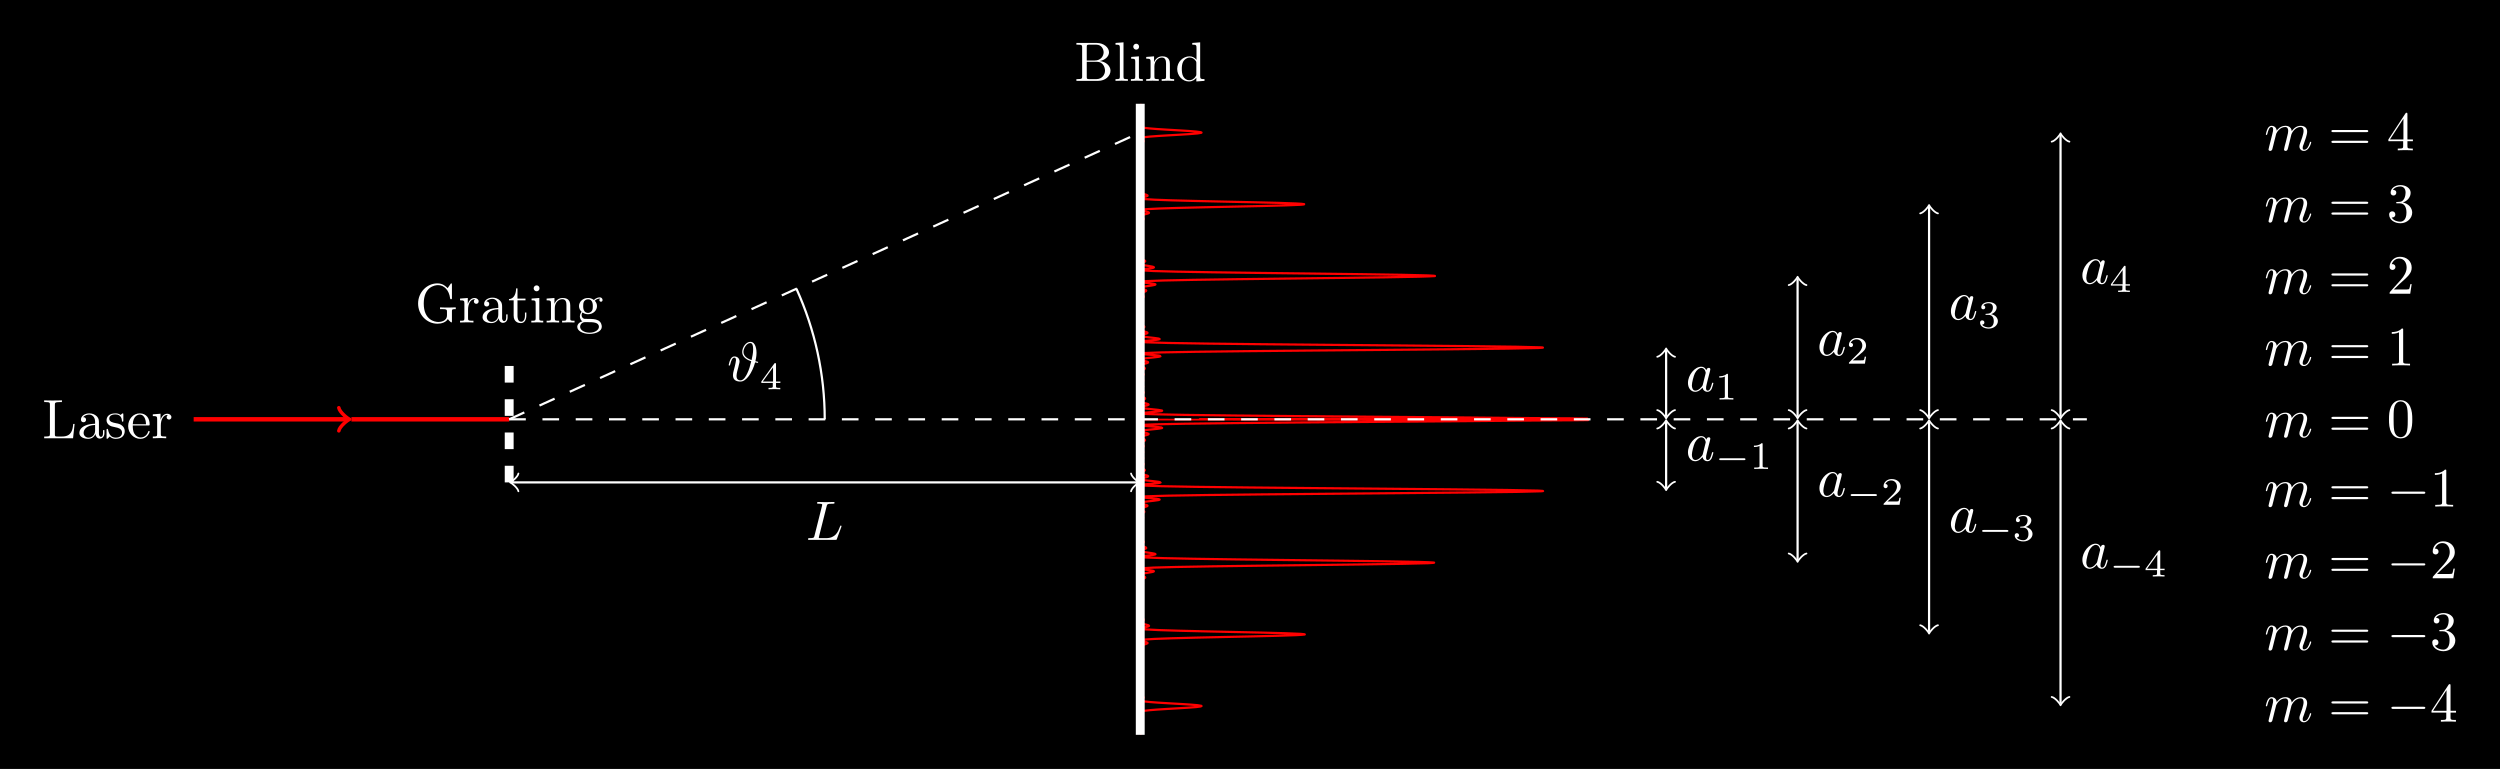 <?xml version="1.0" encoding="UTF-8"?>
<svg xmlns="http://www.w3.org/2000/svg" xmlns:xlink="http://www.w3.org/1999/xlink" width="449.191" height="138.113" viewBox="0 0 449.191 138.113">
<rect x="0" y="0" width="449.191" height="138.113" fill="#333333" stroke="none"/>
<defs>
<g>
<g id="glyph-0-0">
<path d="M 5.797 -2.578 L 5.547 -2.578 C 5.438 -1.562 5.297 -0.312 3.547 -0.312 L 2.734 -0.312 C 2.266 -0.312 2.25 -0.375 2.25 -0.703 L 2.25 -6.016 C 2.25 -6.359 2.25 -6.5 3.188 -6.5 L 3.516 -6.5 L 3.516 -6.812 C 3.156 -6.781 2.25 -6.781 1.844 -6.781 C 1.453 -6.781 0.672 -6.781 0.328 -6.812 L 0.328 -6.5 L 0.562 -6.5 C 1.328 -6.5 1.359 -6.391 1.359 -6.031 L 1.359 -0.781 C 1.359 -0.422 1.328 -0.312 0.562 -0.312 L 0.328 -0.312 L 0.328 0 L 5.516 0 Z M 5.797 -2.578 "/>
</g>
<g id="glyph-0-1">
<path d="M 3.312 -0.75 C 3.359 -0.359 3.625 0.062 4.094 0.062 C 4.312 0.062 4.922 -0.078 4.922 -0.891 L 4.922 -1.453 L 4.672 -1.453 L 4.672 -0.891 C 4.672 -0.312 4.422 -0.25 4.312 -0.25 C 3.984 -0.25 3.938 -0.703 3.938 -0.75 L 3.938 -2.734 C 3.938 -3.156 3.938 -3.547 3.578 -3.922 C 3.188 -4.312 2.688 -4.469 2.219 -4.469 C 1.391 -4.469 0.703 -4 0.703 -3.344 C 0.703 -3.047 0.906 -2.875 1.172 -2.875 C 1.453 -2.875 1.625 -3.078 1.625 -3.328 C 1.625 -3.453 1.578 -3.781 1.109 -3.781 C 1.391 -4.141 1.875 -4.25 2.188 -4.25 C 2.688 -4.25 3.25 -3.859 3.25 -2.969 L 3.25 -2.609 C 2.734 -2.578 2.047 -2.547 1.422 -2.25 C 0.672 -1.906 0.422 -1.391 0.422 -0.953 C 0.422 -0.141 1.391 0.109 2.016 0.109 C 2.672 0.109 3.125 -0.297 3.312 -0.75 Z M 3.25 -2.391 L 3.25 -1.391 C 3.25 -0.453 2.531 -0.109 2.078 -0.109 C 1.594 -0.109 1.188 -0.453 1.188 -0.953 C 1.188 -1.5 1.609 -2.328 3.25 -2.391 Z M 3.25 -2.391 "/>
</g>
<g id="glyph-0-2">
<path d="M 2.078 -1.938 C 2.297 -1.891 3.109 -1.734 3.109 -1.016 C 3.109 -0.516 2.766 -0.109 1.984 -0.109 C 1.141 -0.109 0.781 -0.672 0.594 -1.531 C 0.562 -1.656 0.562 -1.688 0.453 -1.688 C 0.328 -1.688 0.328 -1.625 0.328 -1.453 L 0.328 -0.125 C 0.328 0.047 0.328 0.109 0.438 0.109 C 0.484 0.109 0.5 0.094 0.688 -0.094 C 0.703 -0.109 0.703 -0.125 0.891 -0.312 C 1.328 0.094 1.781 0.109 1.984 0.109 C 3.125 0.109 3.594 -0.562 3.594 -1.281 C 3.594 -1.797 3.297 -2.109 3.172 -2.219 C 2.844 -2.547 2.453 -2.625 2.031 -2.703 C 1.469 -2.812 0.812 -2.938 0.812 -3.516 C 0.812 -3.875 1.062 -4.281 1.922 -4.281 C 3.016 -4.281 3.078 -3.375 3.094 -3.078 C 3.094 -2.984 3.188 -2.984 3.203 -2.984 C 3.344 -2.984 3.344 -3.031 3.344 -3.219 L 3.344 -4.234 C 3.344 -4.391 3.344 -4.469 3.234 -4.469 C 3.188 -4.469 3.156 -4.469 3.031 -4.344 C 3 -4.312 2.906 -4.219 2.859 -4.188 C 2.484 -4.469 2.078 -4.469 1.922 -4.469 C 0.703 -4.469 0.328 -3.797 0.328 -3.234 C 0.328 -2.891 0.484 -2.609 0.75 -2.391 C 1.078 -2.141 1.359 -2.078 2.078 -1.938 Z M 2.078 -1.938 "/>
</g>
<g id="glyph-0-3">
<path d="M 1.109 -2.516 C 1.172 -4 2.016 -4.25 2.359 -4.25 C 3.375 -4.25 3.484 -2.906 3.484 -2.516 Z M 1.109 -2.297 L 3.891 -2.297 C 4.109 -2.297 4.141 -2.297 4.141 -2.516 C 4.141 -3.5 3.594 -4.469 2.359 -4.469 C 1.203 -4.469 0.281 -3.438 0.281 -2.188 C 0.281 -0.859 1.328 0.109 2.469 0.109 C 3.688 0.109 4.141 -1 4.141 -1.188 C 4.141 -1.281 4.062 -1.312 4 -1.312 C 3.922 -1.312 3.891 -1.25 3.875 -1.172 C 3.531 -0.141 2.625 -0.141 2.531 -0.141 C 2.031 -0.141 1.641 -0.438 1.406 -0.812 C 1.109 -1.281 1.109 -1.938 1.109 -2.297 Z M 1.109 -2.297 "/>
</g>
<g id="glyph-0-4">
<path d="M 1.672 -3.312 L 1.672 -4.406 L 0.281 -4.297 L 0.281 -3.984 C 0.984 -3.984 1.062 -3.922 1.062 -3.422 L 1.062 -0.75 C 1.062 -0.312 0.953 -0.312 0.281 -0.312 L 0.281 0 C 0.672 -0.016 1.141 -0.031 1.422 -0.031 C 1.812 -0.031 2.281 -0.031 2.688 0 L 2.688 -0.312 L 2.469 -0.312 C 1.734 -0.312 1.719 -0.422 1.719 -0.781 L 1.719 -2.312 C 1.719 -3.297 2.141 -4.188 2.891 -4.188 C 2.953 -4.188 2.984 -4.188 3 -4.172 C 2.969 -4.172 2.766 -4.047 2.766 -3.781 C 2.766 -3.516 2.984 -3.359 3.203 -3.359 C 3.375 -3.359 3.625 -3.484 3.625 -3.797 C 3.625 -4.109 3.312 -4.406 2.891 -4.406 C 2.156 -4.406 1.797 -3.734 1.672 -3.312 Z M 1.672 -3.312 "/>
</g>
<g id="glyph-0-5">
<path d="M 5.906 -0.625 C 6.047 -0.406 6.438 -0.016 6.547 -0.016 C 6.641 -0.016 6.641 -0.094 6.641 -0.234 L 6.641 -1.969 C 6.641 -2.359 6.672 -2.406 7.328 -2.406 L 7.328 -2.719 C 6.953 -2.719 6.406 -2.688 6.109 -2.688 C 5.719 -2.688 4.859 -2.688 4.5 -2.719 L 4.5 -2.406 L 4.828 -2.406 C 5.719 -2.406 5.75 -2.297 5.75 -1.938 L 5.75 -1.297 C 5.75 -0.172 4.484 -0.094 4.203 -0.094 C 3.562 -0.094 1.578 -0.438 1.578 -3.406 C 1.578 -6.391 3.547 -6.719 4.141 -6.719 C 5.219 -6.719 6.125 -5.828 6.312 -4.359 C 6.344 -4.219 6.344 -4.188 6.484 -4.188 C 6.641 -4.188 6.641 -4.219 6.641 -4.422 L 6.641 -6.781 C 6.641 -6.953 6.641 -7.031 6.531 -7.031 C 6.484 -7.031 6.453 -7.031 6.375 -6.906 L 5.875 -6.172 C 5.547 -6.484 5.016 -7.031 4.031 -7.031 C 2.172 -7.031 0.562 -5.453 0.562 -3.406 C 0.562 -1.359 2.156 0.219 4.047 0.219 C 4.781 0.219 5.578 -0.047 5.906 -0.625 Z M 5.906 -0.625 "/>
</g>
<g id="glyph-0-6">
<path d="M 1.719 -3.984 L 3.156 -3.984 L 3.156 -4.297 L 1.719 -4.297 L 1.719 -6.125 L 1.469 -6.125 C 1.469 -5.312 1.172 -4.25 0.188 -4.203 L 0.188 -3.984 L 1.031 -3.984 L 1.031 -1.234 C 1.031 -0.016 1.969 0.109 2.328 0.109 C 3.031 0.109 3.312 -0.594 3.312 -1.234 L 3.312 -1.797 L 3.062 -1.797 L 3.062 -1.25 C 3.062 -0.516 2.766 -0.141 2.391 -0.141 C 1.719 -0.141 1.719 -1.047 1.719 -1.219 Z M 1.719 -3.984 "/>
</g>
<g id="glyph-0-7">
<path d="M 1.766 -4.406 L 0.375 -4.297 L 0.375 -3.984 C 1.016 -3.984 1.109 -3.922 1.109 -3.438 L 1.109 -0.75 C 1.109 -0.312 1 -0.312 0.328 -0.312 L 0.328 0 C 0.641 -0.016 1.188 -0.031 1.422 -0.031 C 1.781 -0.031 2.125 -0.016 2.469 0 L 2.469 -0.312 C 1.797 -0.312 1.766 -0.359 1.766 -0.75 Z M 1.797 -6.141 C 1.797 -6.453 1.562 -6.672 1.281 -6.672 C 0.969 -6.672 0.75 -6.406 0.75 -6.141 C 0.75 -5.875 0.969 -5.609 1.281 -5.609 C 1.562 -5.609 1.797 -5.828 1.797 -6.141 Z M 1.797 -6.141 "/>
</g>
<g id="glyph-0-8">
<path d="M 1.094 -3.422 L 1.094 -0.75 C 1.094 -0.312 0.984 -0.312 0.312 -0.312 L 0.312 0 C 0.672 -0.016 1.172 -0.031 1.453 -0.031 C 1.703 -0.031 2.219 -0.016 2.562 0 L 2.562 -0.312 C 1.891 -0.312 1.781 -0.312 1.781 -0.75 L 1.781 -2.594 C 1.781 -3.625 2.5 -4.188 3.125 -4.188 C 3.766 -4.188 3.875 -3.656 3.875 -3.078 L 3.875 -0.75 C 3.875 -0.312 3.766 -0.312 3.094 -0.312 L 3.094 0 C 3.438 -0.016 3.953 -0.031 4.219 -0.031 C 4.469 -0.031 5 -0.016 5.328 0 L 5.328 -0.312 C 4.812 -0.312 4.562 -0.312 4.562 -0.609 L 4.562 -2.516 C 4.562 -3.375 4.562 -3.672 4.25 -4.031 C 4.109 -4.203 3.781 -4.406 3.203 -4.406 C 2.469 -4.406 2 -3.984 1.719 -3.359 L 1.719 -4.406 L 0.312 -4.297 L 0.312 -3.984 C 1.016 -3.984 1.094 -3.922 1.094 -3.422 Z M 1.094 -3.422 "/>
</g>
<g id="glyph-0-9">
<path d="M 2.219 -1.719 C 1.344 -1.719 1.344 -2.719 1.344 -2.938 C 1.344 -3.203 1.359 -3.531 1.5 -3.781 C 1.578 -3.891 1.812 -4.172 2.219 -4.172 C 3.078 -4.172 3.078 -3.188 3.078 -2.953 C 3.078 -2.688 3.078 -2.359 2.922 -2.109 C 2.844 -2 2.609 -1.719 2.219 -1.719 Z M 1.062 -1.328 C 1.062 -1.359 1.062 -1.594 1.219 -1.797 C 1.609 -1.516 2.031 -1.484 2.219 -1.484 C 3.141 -1.484 3.828 -2.172 3.828 -2.938 C 3.828 -3.312 3.672 -3.672 3.422 -3.906 C 3.781 -4.25 4.141 -4.297 4.312 -4.297 C 4.344 -4.297 4.391 -4.297 4.422 -4.281 C 4.312 -4.25 4.25 -4.141 4.25 -4.016 C 4.25 -3.844 4.391 -3.734 4.547 -3.734 C 4.641 -3.734 4.828 -3.797 4.828 -4.031 C 4.828 -4.203 4.719 -4.516 4.328 -4.516 C 4.125 -4.516 3.688 -4.453 3.266 -4.047 C 2.844 -4.375 2.438 -4.406 2.219 -4.406 C 1.281 -4.406 0.594 -3.719 0.594 -2.953 C 0.594 -2.516 0.812 -2.141 1.062 -1.922 C 0.938 -1.781 0.75 -1.453 0.75 -1.094 C 0.75 -0.781 0.891 -0.406 1.203 -0.203 C 0.594 -0.047 0.281 0.391 0.281 0.781 C 0.281 1.5 1.266 2.047 2.484 2.047 C 3.656 2.047 4.688 1.547 4.688 0.766 C 4.688 0.422 4.562 -0.094 4.047 -0.375 C 3.516 -0.641 2.938 -0.641 2.328 -0.641 C 2.078 -0.641 1.656 -0.641 1.578 -0.656 C 1.266 -0.703 1.062 -1 1.062 -1.328 Z M 2.5 1.828 C 1.484 1.828 0.797 1.312 0.797 0.781 C 0.797 0.328 1.172 -0.047 1.609 -0.062 L 2.203 -0.062 C 3.062 -0.062 4.172 -0.062 4.172 0.781 C 4.172 1.328 3.469 1.828 2.5 1.828 Z M 2.5 1.828 "/>
</g>
<g id="glyph-0-10">
<path d="M 2.219 -3.656 L 2.219 -6.094 C 2.219 -6.438 2.234 -6.5 2.703 -6.5 L 3.938 -6.5 C 4.906 -6.5 5.25 -5.656 5.25 -5.125 C 5.25 -4.484 4.766 -3.656 3.656 -3.656 Z M 4.562 -3.562 C 5.531 -3.75 6.219 -4.391 6.219 -5.125 C 6.219 -5.984 5.297 -6.812 4 -6.812 L 0.359 -6.812 L 0.359 -6.5 L 0.594 -6.5 C 1.359 -6.5 1.391 -6.391 1.391 -6.031 L 1.391 -0.781 C 1.391 -0.422 1.359 -0.312 0.594 -0.312 L 0.359 -0.312 L 0.359 0 L 4.266 0 C 5.594 0 6.484 -0.891 6.484 -1.828 C 6.484 -2.688 5.672 -3.438 4.562 -3.562 Z M 3.953 -0.312 L 2.703 -0.312 C 2.234 -0.312 2.219 -0.375 2.219 -0.703 L 2.219 -3.422 L 4.094 -3.422 C 5.078 -3.422 5.5 -2.5 5.5 -1.828 C 5.5 -1.125 4.969 -0.312 3.953 -0.312 Z M 3.953 -0.312 "/>
</g>
<g id="glyph-0-11">
<path d="M 1.766 -6.922 L 0.328 -6.812 L 0.328 -6.5 C 1.031 -6.5 1.109 -6.438 1.109 -5.938 L 1.109 -0.75 C 1.109 -0.312 1 -0.312 0.328 -0.312 L 0.328 0 C 0.656 -0.016 1.188 -0.031 1.438 -0.031 C 1.688 -0.031 2.172 -0.016 2.547 0 L 2.547 -0.312 C 1.875 -0.312 1.766 -0.312 1.766 -0.75 Z M 1.766 -6.922 "/>
</g>
<g id="glyph-0-12">
<path d="M 3.781 -0.547 L 3.781 0.109 L 5.25 0 L 5.25 -0.312 C 4.562 -0.312 4.469 -0.375 4.469 -0.875 L 4.469 -6.922 L 3.047 -6.812 L 3.047 -6.5 C 3.734 -6.5 3.812 -6.438 3.812 -5.938 L 3.812 -3.781 C 3.531 -4.141 3.094 -4.406 2.562 -4.406 C 1.391 -4.406 0.344 -3.422 0.344 -2.141 C 0.344 -0.875 1.312 0.109 2.453 0.109 C 3.094 0.109 3.531 -0.234 3.781 -0.547 Z M 3.781 -3.219 L 3.781 -1.172 C 3.781 -1 3.781 -0.984 3.672 -0.812 C 3.375 -0.328 2.938 -0.109 2.5 -0.109 C 2.047 -0.109 1.688 -0.375 1.453 -0.75 C 1.203 -1.156 1.172 -1.719 1.172 -2.141 C 1.172 -2.5 1.188 -3.094 1.469 -3.547 C 1.688 -3.859 2.062 -4.188 2.609 -4.188 C 2.953 -4.188 3.375 -4.031 3.672 -3.594 C 3.781 -3.422 3.781 -3.406 3.781 -3.219 Z M 3.781 -3.219 "/>
</g>
<g id="glyph-0-13">
<path d="M 6.844 -3.266 C 7 -3.266 7.188 -3.266 7.188 -3.453 C 7.188 -3.656 7 -3.656 6.859 -3.656 L 0.891 -3.656 C 0.75 -3.656 0.562 -3.656 0.562 -3.453 C 0.562 -3.266 0.75 -3.266 0.891 -3.266 Z M 6.859 -1.328 C 7 -1.328 7.188 -1.328 7.188 -1.531 C 7.188 -1.719 7 -1.719 6.844 -1.719 L 0.891 -1.719 C 0.75 -1.719 0.562 -1.719 0.562 -1.531 C 0.562 -1.328 0.75 -1.328 0.891 -1.328 Z M 6.859 -1.328 "/>
</g>
<g id="glyph-0-14">
<path d="M 2.938 -1.641 L 2.938 -0.781 C 2.938 -0.422 2.906 -0.312 2.172 -0.312 L 1.969 -0.312 L 1.969 0 C 2.375 -0.031 2.891 -0.031 3.312 -0.031 C 3.734 -0.031 4.25 -0.031 4.672 0 L 4.672 -0.312 L 4.453 -0.312 C 3.719 -0.312 3.703 -0.422 3.703 -0.781 L 3.703 -1.641 L 4.688 -1.641 L 4.688 -1.953 L 3.703 -1.953 L 3.703 -6.484 C 3.703 -6.688 3.703 -6.75 3.531 -6.75 C 3.453 -6.75 3.422 -6.75 3.344 -6.625 L 0.281 -1.953 L 0.281 -1.641 Z M 2.984 -1.953 L 0.562 -1.953 L 2.984 -5.672 Z M 2.984 -1.953 "/>
</g>
<g id="glyph-0-15">
<path d="M 2.891 -3.516 C 3.703 -3.781 4.281 -4.469 4.281 -5.266 C 4.281 -6.078 3.406 -6.641 2.453 -6.641 C 1.453 -6.641 0.688 -6.047 0.688 -5.281 C 0.688 -4.953 0.906 -4.766 1.203 -4.766 C 1.5 -4.766 1.703 -4.984 1.703 -5.281 C 1.703 -5.766 1.234 -5.766 1.094 -5.766 C 1.391 -6.266 2.047 -6.391 2.406 -6.391 C 2.828 -6.391 3.375 -6.172 3.375 -5.281 C 3.375 -5.156 3.344 -4.578 3.094 -4.141 C 2.797 -3.656 2.453 -3.625 2.203 -3.625 C 2.125 -3.609 1.891 -3.594 1.812 -3.594 C 1.734 -3.578 1.672 -3.562 1.672 -3.469 C 1.672 -3.359 1.734 -3.359 1.906 -3.359 L 2.344 -3.359 C 3.156 -3.359 3.531 -2.688 3.531 -1.703 C 3.531 -0.344 2.844 -0.062 2.406 -0.062 C 1.969 -0.062 1.219 -0.234 0.875 -0.812 C 1.219 -0.766 1.531 -0.984 1.531 -1.359 C 1.531 -1.719 1.266 -1.922 0.984 -1.922 C 0.734 -1.922 0.422 -1.781 0.422 -1.344 C 0.422 -0.438 1.344 0.219 2.438 0.219 C 3.656 0.219 4.562 -0.688 4.562 -1.703 C 4.562 -2.516 3.922 -3.297 2.891 -3.516 Z M 2.891 -3.516 "/>
</g>
<g id="glyph-0-16">
<path d="M 1.266 -0.766 L 2.328 -1.797 C 3.875 -3.172 4.469 -3.703 4.469 -4.703 C 4.469 -5.844 3.578 -6.641 2.359 -6.641 C 1.234 -6.641 0.5 -5.719 0.5 -4.828 C 0.5 -4.281 1 -4.281 1.031 -4.281 C 1.203 -4.281 1.547 -4.391 1.547 -4.812 C 1.547 -5.062 1.359 -5.328 1.016 -5.328 C 0.938 -5.328 0.922 -5.328 0.891 -5.312 C 1.109 -5.969 1.656 -6.328 2.234 -6.328 C 3.141 -6.328 3.562 -5.516 3.562 -4.703 C 3.562 -3.906 3.078 -3.125 2.516 -2.5 L 0.609 -0.375 C 0.5 -0.266 0.5 -0.234 0.5 0 L 4.203 0 L 4.469 -1.734 L 4.234 -1.734 C 4.172 -1.438 4.109 -1 4 -0.844 C 3.938 -0.766 3.281 -0.766 3.062 -0.766 Z M 1.266 -0.766 "/>
</g>
<g id="glyph-0-17">
<path d="M 2.938 -6.375 C 2.938 -6.625 2.938 -6.641 2.703 -6.641 C 2.078 -6 1.203 -6 0.891 -6 L 0.891 -5.688 C 1.094 -5.688 1.672 -5.688 2.188 -5.953 L 2.188 -0.781 C 2.188 -0.422 2.156 -0.312 1.266 -0.312 L 0.953 -0.312 L 0.953 0 C 1.297 -0.031 2.156 -0.031 2.562 -0.031 C 2.953 -0.031 3.828 -0.031 4.172 0 L 4.172 -0.312 L 3.859 -0.312 C 2.953 -0.312 2.938 -0.422 2.938 -0.781 Z M 2.938 -6.375 "/>
</g>
<g id="glyph-0-18">
<path d="M 4.578 -3.188 C 4.578 -3.984 4.531 -4.781 4.188 -5.516 C 3.734 -6.484 2.906 -6.641 2.5 -6.641 C 1.891 -6.641 1.172 -6.375 0.75 -5.453 C 0.438 -4.766 0.391 -3.984 0.391 -3.188 C 0.391 -2.438 0.422 -1.547 0.844 -0.781 C 1.266 0.016 2 0.219 2.484 0.219 C 3.016 0.219 3.781 0.016 4.219 -0.938 C 4.531 -1.625 4.578 -2.406 4.578 -3.188 Z M 2.484 0 C 2.094 0 1.5 -0.25 1.328 -1.203 C 1.219 -1.797 1.219 -2.719 1.219 -3.312 C 1.219 -3.953 1.219 -4.609 1.297 -5.141 C 1.484 -6.328 2.234 -6.422 2.484 -6.422 C 2.812 -6.422 3.469 -6.234 3.656 -5.25 C 3.766 -4.688 3.766 -3.938 3.766 -3.312 C 3.766 -2.562 3.766 -1.891 3.656 -1.25 C 3.5 -0.297 2.938 0 2.484 0 Z M 2.484 0 "/>
</g>
<g id="glyph-1-0">
<path d="M 3.734 -6.031 C 3.812 -6.391 3.844 -6.5 4.781 -6.5 C 5.078 -6.5 5.156 -6.5 5.156 -6.688 C 5.156 -6.812 5.047 -6.812 5 -6.812 C 4.672 -6.812 3.859 -6.781 3.531 -6.781 C 3.234 -6.781 2.5 -6.812 2.203 -6.812 C 2.141 -6.812 2.016 -6.812 2.016 -6.609 C 2.016 -6.5 2.109 -6.5 2.297 -6.5 C 2.312 -6.5 2.5 -6.5 2.672 -6.484 C 2.844 -6.453 2.938 -6.453 2.938 -6.312 C 2.938 -6.281 2.938 -6.25 2.906 -6.125 L 1.562 -0.781 C 1.469 -0.391 1.453 -0.312 0.656 -0.312 C 0.484 -0.312 0.391 -0.312 0.391 -0.109 C 0.391 0 0.484 0 0.656 0 L 5.281 0 C 5.516 0 5.516 0 5.578 -0.172 L 6.375 -2.328 C 6.406 -2.438 6.406 -2.453 6.406 -2.469 C 6.406 -2.5 6.375 -2.578 6.297 -2.578 C 6.203 -2.578 6.188 -2.516 6.125 -2.359 C 5.781 -1.453 5.344 -0.312 3.625 -0.312 L 2.688 -0.312 C 2.547 -0.312 2.516 -0.312 2.469 -0.312 C 2.359 -0.328 2.328 -0.344 2.328 -0.422 C 2.328 -0.453 2.328 -0.469 2.375 -0.641 Z M 3.734 -6.031 "/>
</g>
<g id="glyph-1-1">
<path d="M 0.875 -0.594 C 0.844 -0.438 0.781 -0.203 0.781 -0.156 C 0.781 0.016 0.922 0.109 1.078 0.109 C 1.203 0.109 1.375 0.031 1.453 -0.172 C 1.453 -0.188 1.578 -0.656 1.641 -0.906 L 1.859 -1.797 C 1.906 -2.031 1.969 -2.25 2.031 -2.469 C 2.062 -2.641 2.141 -2.938 2.156 -2.969 C 2.297 -3.281 2.828 -4.188 3.781 -4.188 C 4.234 -4.188 4.312 -3.812 4.312 -3.484 C 4.312 -3.234 4.25 -2.953 4.172 -2.656 L 3.891 -1.5 L 3.688 -0.75 C 3.656 -0.547 3.562 -0.203 3.562 -0.156 C 3.562 0.016 3.703 0.109 3.844 0.109 C 4.156 0.109 4.219 -0.141 4.297 -0.453 C 4.438 -1.016 4.812 -2.469 4.891 -2.859 C 4.922 -2.984 5.453 -4.188 6.547 -4.188 C 6.969 -4.188 7.078 -3.844 7.078 -3.484 C 7.078 -2.922 6.656 -1.781 6.453 -1.25 C 6.375 -1.016 6.328 -0.906 6.328 -0.703 C 6.328 -0.234 6.672 0.109 7.141 0.109 C 8.078 0.109 8.453 -1.344 8.453 -1.422 C 8.453 -1.531 8.359 -1.531 8.328 -1.531 C 8.234 -1.531 8.234 -1.5 8.188 -1.344 C 8.031 -0.812 7.719 -0.109 7.172 -0.109 C 7 -0.109 6.922 -0.203 6.922 -0.438 C 6.922 -0.688 7.016 -0.922 7.109 -1.141 C 7.297 -1.672 7.719 -2.766 7.719 -3.344 C 7.719 -3.984 7.312 -4.406 6.562 -4.406 C 5.828 -4.406 5.312 -3.969 4.938 -3.438 C 4.938 -3.562 4.906 -3.906 4.625 -4.141 C 4.375 -4.359 4.062 -4.406 3.812 -4.406 C 2.906 -4.406 2.422 -3.766 2.25 -3.531 C 2.203 -4.109 1.781 -4.406 1.328 -4.406 C 0.875 -4.406 0.688 -4.016 0.594 -3.844 C 0.422 -3.484 0.297 -2.906 0.297 -2.875 C 0.297 -2.766 0.391 -2.766 0.406 -2.766 C 0.516 -2.766 0.516 -2.781 0.578 -3 C 0.75 -3.703 0.953 -4.188 1.312 -4.188 C 1.469 -4.188 1.609 -4.109 1.609 -3.734 C 1.609 -3.516 1.578 -3.406 1.453 -2.891 Z M 0.875 -0.594 "/>
</g>
<g id="glyph-1-2">
<path d="M 3.719 -3.766 C 3.531 -4.141 3.25 -4.406 2.797 -4.406 C 1.641 -4.406 0.406 -2.938 0.406 -1.484 C 0.406 -0.547 0.953 0.109 1.719 0.109 C 1.922 0.109 2.422 0.062 3.016 -0.641 C 3.094 -0.219 3.453 0.109 3.922 0.109 C 4.281 0.109 4.5 -0.125 4.672 -0.438 C 4.828 -0.797 4.969 -1.406 4.969 -1.422 C 4.969 -1.531 4.875 -1.531 4.844 -1.531 C 4.75 -1.531 4.734 -1.484 4.703 -1.344 C 4.531 -0.703 4.359 -0.109 3.953 -0.109 C 3.672 -0.109 3.656 -0.375 3.656 -0.562 C 3.656 -0.781 3.672 -0.875 3.781 -1.312 C 3.891 -1.719 3.906 -1.828 4 -2.203 L 4.359 -3.594 C 4.422 -3.875 4.422 -3.891 4.422 -3.938 C 4.422 -4.109 4.312 -4.203 4.141 -4.203 C 3.891 -4.203 3.75 -3.984 3.719 -3.766 Z M 3.078 -1.188 C 3.016 -1 3.016 -0.984 2.875 -0.812 C 2.438 -0.266 2.031 -0.109 1.75 -0.109 C 1.25 -0.109 1.109 -0.656 1.109 -1.047 C 1.109 -1.547 1.422 -2.766 1.656 -3.234 C 1.969 -3.812 2.406 -4.188 2.812 -4.188 C 3.453 -4.188 3.594 -3.375 3.594 -3.312 C 3.594 -3.25 3.578 -3.188 3.562 -3.141 Z M 3.078 -1.188 "/>
</g>
<g id="glyph-1-3">
<path d="M 5.094 -3.547 C 5.297 -4.391 5.297 -4.922 5.297 -5.047 C 5.297 -5.406 5.234 -7.031 4.188 -7.031 C 3.359 -7.031 2.719 -5.984 2.719 -5.203 C 2.719 -4.234 3.656 -3.766 4.344 -3.531 C 4.125 -2.625 3.969 -2.047 3.641 -1.375 C 3.516 -1.094 3.031 -0.109 2.438 -0.109 C 1.766 -0.109 1.703 -0.625 1.703 -0.906 C 1.703 -1.172 1.781 -1.484 1.828 -1.719 C 1.891 -1.969 1.953 -2.188 2.031 -2.484 L 2.141 -2.953 C 2.188 -3.125 2.25 -3.344 2.25 -3.484 C 2.25 -4.094 1.797 -4.406 1.328 -4.406 C 0.875 -4.406 0.688 -4.016 0.594 -3.844 C 0.422 -3.5 0.297 -2.906 0.297 -2.875 C 0.297 -2.766 0.391 -2.766 0.406 -2.766 C 0.516 -2.766 0.516 -2.781 0.578 -3 C 0.75 -3.703 0.953 -4.188 1.312 -4.188 C 1.469 -4.188 1.609 -4.109 1.609 -3.734 C 1.609 -3.516 1.469 -2.969 1.391 -2.609 C 1.344 -2.438 1.25 -2.094 1.203 -1.875 C 1.125 -1.578 1.062 -1.328 1.062 -1.031 C 1.062 -0.094 1.766 0.109 2.406 0.109 C 3.469 0.109 4.531 -1.469 5.047 -3.344 C 5.141 -3.312 5.438 -3.25 5.5 -3.25 C 5.531 -3.25 5.594 -3.281 5.594 -3.375 C 5.594 -3.453 5.516 -3.453 5.391 -3.484 Z M 4.406 -3.75 C 3.922 -3.922 2.953 -4.312 2.953 -5.219 C 2.953 -5.828 3.484 -6.812 4.172 -6.812 C 4.422 -6.812 4.688 -6.656 4.688 -5.625 C 4.688 -5 4.531 -4.312 4.406 -3.75 Z M 4.406 -3.75 "/>
</g>
<g id="glyph-2-0">
<path d="M 6.562 -2.297 C 6.734 -2.297 6.922 -2.297 6.922 -2.5 C 6.922 -2.688 6.734 -2.688 6.562 -2.688 L 1.172 -2.688 C 1 -2.688 0.828 -2.688 0.828 -2.5 C 0.828 -2.297 1 -2.297 1.172 -2.297 Z M 6.562 -2.297 "/>
</g>
<g id="glyph-3-0">
<path d="M 2.328 -4.438 C 2.328 -4.625 2.328 -4.625 2.125 -4.625 C 1.672 -4.188 1.047 -4.188 0.766 -4.188 L 0.766 -3.938 C 0.922 -3.938 1.391 -3.938 1.766 -4.125 L 1.766 -0.578 C 1.766 -0.344 1.766 -0.25 1.078 -0.25 L 0.812 -0.25 L 0.812 0 C 0.938 0 1.797 -0.031 2.047 -0.031 C 2.266 -0.031 3.141 0 3.297 0 L 3.297 -0.25 L 3.031 -0.25 C 2.328 -0.25 2.328 -0.344 2.328 -0.578 Z M 2.328 -4.438 "/>
</g>
<g id="glyph-3-1">
<path d="M 3.516 -1.266 L 3.281 -1.266 C 3.266 -1.109 3.188 -0.703 3.094 -0.641 C 3.047 -0.594 2.516 -0.594 2.406 -0.594 L 1.125 -0.594 C 1.859 -1.234 2.109 -1.438 2.516 -1.766 C 3.031 -2.172 3.516 -2.609 3.516 -3.266 C 3.516 -4.109 2.781 -4.625 1.891 -4.625 C 1.031 -4.625 0.438 -4.016 0.438 -3.375 C 0.438 -3.031 0.734 -2.984 0.812 -2.984 C 0.969 -2.984 1.172 -3.109 1.172 -3.359 C 1.172 -3.484 1.125 -3.734 0.766 -3.734 C 0.984 -4.219 1.453 -4.375 1.781 -4.375 C 2.484 -4.375 2.844 -3.828 2.844 -3.266 C 2.844 -2.656 2.406 -2.188 2.188 -1.938 L 0.516 -0.266 C 0.438 -0.203 0.438 -0.188 0.438 0 L 3.312 0 Z M 3.516 -1.266 "/>
</g>
<g id="glyph-3-2">
<path d="M 1.906 -2.328 C 2.453 -2.328 2.844 -1.953 2.844 -1.203 C 2.844 -0.344 2.328 -0.078 1.938 -0.078 C 1.656 -0.078 1.031 -0.156 0.75 -0.578 C 1.078 -0.578 1.156 -0.812 1.156 -0.969 C 1.156 -1.188 0.984 -1.344 0.766 -1.344 C 0.578 -1.344 0.375 -1.219 0.375 -0.938 C 0.375 -0.281 1.094 0.141 1.938 0.141 C 2.906 0.141 3.578 -0.516 3.578 -1.203 C 3.578 -1.75 3.141 -2.297 2.375 -2.453 C 3.094 -2.719 3.359 -3.234 3.359 -3.672 C 3.359 -4.219 2.734 -4.625 1.953 -4.625 C 1.188 -4.625 0.594 -4.25 0.594 -3.688 C 0.594 -3.453 0.75 -3.328 0.953 -3.328 C 1.172 -3.328 1.312 -3.484 1.312 -3.672 C 1.312 -3.875 1.172 -4.031 0.953 -4.047 C 1.203 -4.344 1.672 -4.422 1.938 -4.422 C 2.25 -4.422 2.688 -4.266 2.688 -3.672 C 2.688 -3.375 2.594 -3.047 2.406 -2.844 C 2.188 -2.578 1.984 -2.562 1.641 -2.531 C 1.469 -2.516 1.453 -2.516 1.422 -2.516 C 1.406 -2.516 1.344 -2.5 1.344 -2.422 C 1.344 -2.328 1.406 -2.328 1.531 -2.328 Z M 1.906 -2.328 "/>
</g>
<g id="glyph-3-3">
<path d="M 3.688 -1.141 L 3.688 -1.391 L 2.906 -1.391 L 2.906 -4.5 C 2.906 -4.641 2.906 -4.703 2.766 -4.703 C 2.672 -4.703 2.641 -4.703 2.578 -4.594 L 0.266 -1.391 L 0.266 -1.141 L 2.328 -1.141 L 2.328 -0.578 C 2.328 -0.328 2.328 -0.25 1.75 -0.25 L 1.562 -0.25 L 1.562 0 C 1.922 -0.016 2.359 -0.031 2.609 -0.031 C 2.875 -0.031 3.312 -0.016 3.672 0 L 3.672 -0.25 L 3.484 -0.25 C 2.906 -0.25 2.906 -0.328 2.906 -0.578 L 2.906 -1.141 Z M 2.375 -3.938 L 2.375 -1.391 L 0.531 -1.391 Z M 2.375 -3.938 "/>
</g>
<g id="glyph-4-0">
<path d="M 5.188 -1.578 C 5.297 -1.578 5.469 -1.578 5.469 -1.734 C 5.469 -1.922 5.297 -1.922 5.188 -1.922 L 1.031 -1.922 C 0.922 -1.922 0.75 -1.922 0.75 -1.75 C 0.75 -1.578 0.906 -1.578 1.031 -1.578 Z M 5.188 -1.578 "/>
</g>
</g>
<clipPath id="clip-0">
<path clip-rule="nonzero" d="M 204.875 18.648 L 289.918 18.648 L 289.918 132.031 L 204.875 132.031 Z M 204.875 18.648 "/>
</clipPath>
</defs>
<path fill-rule="nonzero" fill="rgb(0%, 0%, 0%)" fill-opacity="1" d="M 0 138.113 L 0 0 L 449.195 0 L 449.195 138.113 Z M 0 138.113 "/>
<path fill-rule="nonzero" fill="rgb(0%, 0%, 0%)" fill-opacity="1" d="M 0 138.113 L 0 0 L 449.195 0 L 449.195 138.113 Z M 0 138.113 "/>
<path fill="none" stroke-width="0.797" stroke-linecap="butt" stroke-linejoin="miter" stroke="rgb(100%, 0%, 0%)" stroke-opacity="1" stroke-miterlimit="10" d="M -56.692 -0.001 L -29.055 -0.001 " transform="matrix(1, 0, 0, -1, 91.489, 75.339)"/>
<path fill="none" stroke-width="0.638" stroke-linecap="round" stroke-linejoin="round" stroke="rgb(100%, 0%, 0%)" stroke-opacity="1" stroke-miterlimit="10" d="M -1.556 2.073 C -1.423 1.296 -0.001 0.128 0.389 -0.001 C -0.001 -0.13 -1.423 -1.294 -1.556 -2.071 " transform="matrix(1, 0, 0, -1, 62.435, 75.339)"/>
<g fill="rgb(100%, 100%, 100%)" fill-opacity="1">
<use xlink:href="#glyph-0-0" x="7.61" y="78.743"/>
<use xlink:href="#glyph-0-1" x="13.837" y="78.743"/>
<use xlink:href="#glyph-0-2" x="18.818" y="78.743"/>
<use xlink:href="#glyph-0-3" x="22.747" y="78.743"/>
<use xlink:href="#glyph-0-4" x="27.175" y="78.743"/>
</g>
<path fill="none" stroke-width="0.797" stroke-linecap="butt" stroke-linejoin="miter" stroke="rgb(100%, 0%, 0%)" stroke-opacity="1" stroke-miterlimit="10" d="M -28.348 -0.001 L -0.001 -0.001 " transform="matrix(1, 0, 0, -1, 91.489, 75.339)"/>
<path fill="none" stroke-width="1.594" stroke-linecap="butt" stroke-linejoin="miter" stroke="rgb(100%, 100%, 100%)" stroke-opacity="1" stroke-dasharray="2.989 2.989" stroke-miterlimit="10" d="M -0.001 -11.337 L -0.001 11.339 " transform="matrix(1, 0, 0, -1, 91.489, 75.339)"/>
<g fill="rgb(100%, 100%, 100%)" fill-opacity="1">
<use xlink:href="#glyph-0-5" x="74.56" y="57.946"/>
<use xlink:href="#glyph-0-4" x="82.378" y="57.946"/>
<use xlink:href="#glyph-0-1" x="86.28" y="57.946"/>
<use xlink:href="#glyph-0-6" x="91.261" y="57.946"/>
<use xlink:href="#glyph-0-7" x="95.136" y="57.946"/>
<use xlink:href="#glyph-0-8" x="97.903" y="57.946"/>
<use xlink:href="#glyph-0-9" x="103.439" y="57.946"/>
</g>
<path fill="none" stroke-width="0.399" stroke-linecap="butt" stroke-linejoin="miter" stroke="rgb(100%, 100%, 100%)" stroke-opacity="1" stroke-miterlimit="10" d="M 0.46 -11.337 L 112.929 -11.337 " transform="matrix(1, 0, 0, -1, 91.489, 75.339)"/>
<path fill="none" stroke-width="0.319" stroke-linecap="round" stroke-linejoin="round" stroke="rgb(100%, 100%, 100%)" stroke-opacity="1" stroke-miterlimit="10" d="M -1.197 1.596 C -1.096 0.994 -0.002 0.1 0.299 -0.002 C -0.002 -0.099 -1.096 -0.998 -1.197 -1.596 " transform="matrix(-1, 0, 0, 1, 91.947, 86.678)"/>
<path fill="none" stroke-width="0.319" stroke-linecap="round" stroke-linejoin="round" stroke="rgb(100%, 100%, 100%)" stroke-opacity="1" stroke-miterlimit="10" d="M -1.195 1.596 C -1.098 0.998 0 0.099 0.301 0.002 C 0 -0.1 -1.098 -0.994 -1.195 -1.596 " transform="matrix(1, 0, 0, -1, 204.418, 86.678)"/>
<g fill="rgb(100%, 100%, 100%)" fill-opacity="1">
<use xlink:href="#glyph-1-0" x="144.792" y="97.005"/>
</g>
<g clip-path="url(#clip-0)">
<path fill="none" stroke-width="0.399" stroke-linecap="butt" stroke-linejoin="miter" stroke="rgb(100%, 0%, 0%)" stroke-opacity="1" stroke-miterlimit="10" d="M 0.016 -0.001 C 0.016 -0.001 0.027 -0.083 0.031 -0.115 C 0.035 -0.146 0.043 -0.197 0.047 -0.228 C 0.051 -0.259 0.051 -0.31 0.051 -0.341 C 0.051 -0.373 0.051 -0.423 0.047 -0.455 C 0.043 -0.486 0.035 -0.537 0.031 -0.568 C 0.027 -0.599 0.02 -0.65 0.016 -0.681 C 0.012 -0.712 0.004 -0.763 0.004 -0.794 C 0 -0.826 0 -0.876 0 -0.908 C 0.004 -0.939 0.008 -0.99 0.016 -1.021 C 0.02 -1.052 0.031 -1.103 0.035 -1.134 C 0.043 -1.165 0.055 -1.216 0.062 -1.248 C 0.066 -1.279 0.074 -1.33 0.078 -1.361 C 0.082 -1.392 0.082 -1.443 0.078 -1.474 C 0.078 -1.505 0.07 -1.556 0.062 -1.587 C 0.059 -1.619 0.043 -1.669 0.039 -1.701 C 0.031 -1.732 0.016 -1.783 0.012 -1.814 C 0.008 -1.845 0 -1.896 0 -1.927 C 0 -1.958 0.004 -2.009 0.012 -2.041 C 0.016 -2.072 0.035 -2.123 0.047 -2.154 C 0.055 -2.185 0.078 -2.236 0.094 -2.267 C 0.105 -2.298 0.125 -2.349 0.137 -2.38 C 0.145 -2.412 0.156 -2.462 0.156 -2.494 C 0.16 -2.525 0.152 -2.576 0.145 -2.607 C 0.137 -2.638 0.117 -2.689 0.105 -2.72 C 0.09 -2.751 0.062 -2.802 0.047 -2.833 C 0.035 -2.865 0.012 -2.916 0.008 -2.947 C 0 -2.978 0 -3.029 0.008 -3.06 C 0.016 -3.091 0.043 -3.142 0.066 -3.173 C 0.09 -3.205 0.141 -3.255 0.176 -3.287 C 0.211 -3.318 0.277 -3.369 0.312 -3.4 C 0.344 -3.431 0.402 -3.482 0.422 -3.513 C 0.445 -3.548 0.465 -3.595 0.465 -3.626 C 0.461 -3.662 0.434 -3.708 0.406 -3.744 C 0.375 -3.775 0.301 -3.822 0.258 -3.857 C 0.215 -3.888 0.121 -3.939 0.086 -3.97 C 0.051 -4.001 -0.008 -4.052 0 -4.083 C 0.008 -4.115 0.051 -4.165 0.141 -4.197 C 0.23 -4.228 0.441 -4.279 0.645 -4.31 C 0.844 -4.341 1.27 -4.392 1.598 -4.423 C 1.922 -4.455 2.562 -4.505 3.004 -4.537 C 3.445 -4.568 4.258 -4.619 4.773 -4.65 C 5.289 -4.681 6.188 -4.732 6.711 -4.763 C 7.238 -4.794 8.094 -4.845 8.551 -4.876 C 9.012 -4.908 9.707 -4.958 10.027 -4.99 C 10.352 -5.021 10.75 -5.072 10.879 -5.103 C 11.012 -5.134 11.055 -5.185 10.969 -5.216 C 10.883 -5.248 10.551 -5.298 10.266 -5.33 C 9.977 -5.361 9.336 -5.412 8.895 -5.443 C 8.453 -5.474 7.609 -5.525 7.082 -5.556 C 6.555 -5.587 5.633 -5.638 5.102 -5.669 C 4.57 -5.701 3.711 -5.751 3.242 -5.783 C 2.773 -5.814 2.082 -5.865 1.727 -5.896 C 1.375 -5.927 0.91 -5.978 0.688 -6.009 C 0.469 -6.04 0.234 -6.091 0.141 -6.123 C 0.043 -6.154 0.004 -6.205 0 -6.236 C 0 -6.267 0.078 -6.318 0.125 -6.349 C 0.176 -6.38 0.297 -6.431 0.355 -6.462 C 0.414 -6.494 0.512 -6.544 0.551 -6.576 C 0.59 -6.607 0.629 -6.658 0.633 -6.689 C 0.637 -6.72 0.605 -6.771 0.578 -6.802 C 0.547 -6.833 0.473 -6.884 0.426 -6.915 C 0.379 -6.947 0.285 -6.998 0.238 -7.029 C 0.191 -7.06 0.117 -7.111 0.086 -7.142 C 0.051 -7.173 0.016 -7.224 0.008 -7.255 C -0.004 -7.287 0.004 -7.337 0.016 -7.369 C 0.023 -7.4 0.062 -7.451 0.086 -7.482 C 0.109 -7.513 0.156 -7.564 0.176 -7.595 C 0.199 -7.626 0.234 -7.677 0.246 -7.708 C 0.262 -7.74 0.27 -7.79 0.266 -7.822 C 0.266 -7.857 0.246 -7.904 0.23 -7.935 C 0.215 -7.97 0.18 -8.017 0.156 -8.052 C 0.137 -8.083 0.094 -8.134 0.074 -8.165 C 0.055 -8.197 0.027 -8.248 0.016 -8.279 C 0.008 -8.31 0 -8.361 0 -8.392 C 0 -8.423 0.016 -8.474 0.027 -8.505 C 0.039 -8.537 0.066 -8.587 0.078 -8.619 C 0.094 -8.65 0.121 -8.701 0.137 -8.732 C 0.148 -8.763 0.164 -8.814 0.168 -8.845 C 0.172 -8.876 0.172 -8.927 0.168 -8.958 C 0.16 -8.99 0.145 -9.04 0.133 -9.072 C 0.117 -9.103 0.094 -9.154 0.078 -9.185 C 0.062 -9.216 0.039 -9.267 0.027 -9.298 C 0.02 -9.33 0.004 -9.38 0 -9.412 C 0 -9.443 0 -9.494 0.008 -9.525 C 0.012 -9.556 0.027 -9.607 0.039 -9.638 C 0.051 -9.669 0.074 -9.72 0.086 -9.751 C 0.098 -9.783 0.117 -9.833 0.125 -9.865 C 0.129 -9.896 0.137 -9.947 0.137 -9.978 C 0.137 -10.009 0.133 -10.06 0.125 -10.091 C 0.117 -10.123 0.098 -10.173 0.086 -10.205 C 0.074 -10.236 0.055 -10.287 0.043 -10.318 C 0.031 -10.349 0.016 -10.4 0.008 -10.431 C 0.004 -10.462 0 -10.513 0 -10.544 C 0.004 -10.576 0.012 -10.626 0.02 -10.658 C 0.027 -10.689 0.047 -10.74 0.059 -10.771 C 0.07 -10.802 0.09 -10.853 0.098 -10.884 C 0.109 -10.915 0.121 -10.966 0.125 -10.998 C 0.129 -11.029 0.133 -11.08 0.129 -11.111 C 0.125 -11.142 0.113 -11.193 0.102 -11.224 C 0.094 -11.255 0.074 -11.306 0.062 -11.337 C 0.051 -11.369 0.031 -11.419 0.023 -11.451 C 0.016 -11.482 0.004 -11.533 0 -11.564 C 0 -11.595 0.004 -11.646 0.008 -11.677 C 0.012 -11.708 0.027 -11.759 0.039 -11.79 C 0.051 -11.822 0.074 -11.873 0.086 -11.904 C 0.098 -11.935 0.117 -11.986 0.125 -12.017 C 0.133 -12.052 0.141 -12.099 0.141 -12.13 C 0.141 -12.165 0.137 -12.212 0.129 -12.248 C 0.121 -12.279 0.102 -12.326 0.09 -12.361 C 0.078 -12.392 0.055 -12.443 0.043 -12.474 C 0.031 -12.505 0.016 -12.556 0.008 -12.587 C 0.004 -12.619 0 -12.669 0 -12.701 C 0.004 -12.732 0.016 -12.783 0.027 -12.814 C 0.035 -12.845 0.062 -12.896 0.074 -12.927 C 0.09 -12.958 0.117 -13.009 0.133 -13.04 C 0.145 -13.072 0.164 -13.123 0.168 -13.154 C 0.176 -13.185 0.176 -13.236 0.172 -13.267 C 0.168 -13.298 0.152 -13.349 0.141 -13.38 C 0.129 -13.412 0.102 -13.462 0.086 -13.494 C 0.07 -13.525 0.043 -13.576 0.031 -13.607 C 0.02 -13.638 0.004 -13.689 0 -13.72 C 0 -13.751 0.004 -13.802 0.016 -13.833 C 0.023 -13.865 0.051 -13.915 0.07 -13.947 C 0.09 -13.978 0.129 -14.029 0.148 -14.06 C 0.172 -14.091 0.207 -14.142 0.223 -14.173 C 0.238 -14.205 0.254 -14.255 0.258 -14.287 C 0.262 -14.318 0.25 -14.369 0.238 -14.4 C 0.227 -14.431 0.195 -14.482 0.172 -14.513 C 0.152 -14.544 0.105 -14.595 0.086 -14.626 C 0.062 -14.658 0.027 -14.708 0.016 -14.74 C 0.004 -14.771 -0.004 -14.822 0.004 -14.853 C 0.012 -14.884 0.039 -14.935 0.066 -14.966 C 0.09 -14.998 0.152 -15.048 0.188 -15.08 C 0.227 -15.111 0.301 -15.162 0.336 -15.193 C 0.371 -15.224 0.426 -15.275 0.445 -15.306 C 0.465 -15.337 0.48 -15.388 0.473 -15.419 C 0.469 -15.451 0.43 -15.501 0.398 -15.533 C 0.367 -15.564 0.293 -15.615 0.25 -15.646 C 0.207 -15.677 0.125 -15.728 0.09 -15.759 C 0.055 -15.79 0.004 -15.841 0 -15.873 C -0.004 -15.904 0.02 -15.955 0.062 -15.986 C 0.102 -16.017 0.211 -16.068 0.293 -16.099 C 0.375 -16.13 0.547 -16.181 0.652 -16.212 C 0.754 -16.248 0.941 -16.294 1.031 -16.326 C 1.121 -16.361 1.25 -16.408 1.289 -16.443 C 1.324 -16.474 1.336 -16.521 1.301 -16.556 C 1.262 -16.587 1.129 -16.638 1.023 -16.669 C 0.918 -16.701 0.676 -16.751 0.547 -16.783 C 0.422 -16.814 0.176 -16.865 0.105 -16.896 C 0.035 -16.927 -0.043 -16.978 0.051 -17.009 C 0.141 -17.041 0.414 -17.091 0.77 -17.123 C 1.121 -17.154 1.91 -17.205 2.594 -17.236 C 3.273 -17.267 4.66 -17.318 5.676 -17.349 C 6.695 -17.38 8.633 -17.431 9.922 -17.462 C 11.207 -17.494 13.535 -17.544 14.953 -17.576 C 16.367 -17.607 18.777 -17.658 20.133 -17.689 C 21.492 -17.72 23.641 -17.771 24.738 -17.802 C 25.836 -17.833 27.391 -17.884 28.043 -17.916 C 28.695 -17.947 29.34 -17.998 29.449 -18.029 C 29.562 -18.06 29.32 -18.111 28.855 -18.142 C 28.391 -18.173 27.07 -18.224 26.102 -18.255 C 25.129 -18.287 23.16 -18.337 21.863 -18.369 C 20.566 -18.4 18.18 -18.451 16.742 -18.482 C 15.309 -18.513 12.883 -18.564 11.516 -18.595 C 10.148 -18.626 8.02 -18.677 6.887 -18.708 C 5.754 -18.74 4.152 -18.791 3.352 -18.822 C 2.551 -18.853 1.57 -18.904 1.121 -18.935 C 0.676 -18.966 0.273 -19.017 0.125 -19.048 C -0.023 -19.08 0.008 -19.13 0.062 -19.162 C 0.117 -19.193 0.379 -19.244 0.527 -19.275 C 0.672 -19.306 0.973 -19.357 1.109 -19.388 C 1.242 -19.419 1.441 -19.47 1.508 -19.501 C 1.57 -19.533 1.602 -19.583 1.574 -19.615 C 1.551 -19.646 1.422 -19.697 1.328 -19.728 C 1.234 -19.759 1.016 -19.81 0.891 -19.841 C 0.766 -19.873 0.543 -19.923 0.438 -19.955 C 0.328 -19.986 0.176 -20.037 0.113 -20.068 C 0.055 -20.099 0.004 -20.15 0 -20.181 C -0.004 -20.212 0.043 -20.263 0.086 -20.294 C 0.125 -20.326 0.23 -20.376 0.289 -20.408 C 0.348 -20.439 0.457 -20.49 0.504 -20.521 C 0.551 -20.556 0.613 -20.603 0.633 -20.634 C 0.648 -20.669 0.645 -20.716 0.629 -20.751 C 0.609 -20.783 0.543 -20.83 0.5 -20.865 C 0.453 -20.896 0.355 -20.947 0.305 -20.978 C 0.25 -21.009 0.16 -21.06 0.121 -21.091 C 0.078 -21.123 0.027 -21.173 0.012 -21.205 C 0 -21.236 0 -21.287 0.012 -21.318 C 0.027 -21.349 0.074 -21.4 0.105 -21.431 C 0.133 -21.462 0.203 -21.513 0.238 -21.544 C 0.27 -21.576 0.328 -21.626 0.352 -21.658 C 0.375 -21.689 0.398 -21.74 0.398 -21.771 C 0.402 -21.802 0.383 -21.853 0.363 -21.884 C 0.344 -21.916 0.293 -21.966 0.262 -21.998 C 0.23 -22.029 0.164 -22.08 0.133 -22.111 C 0.102 -22.142 0.055 -22.193 0.035 -22.224 C 0.016 -22.255 0 -22.306 0 -22.337 C 0 -22.369 0.02 -22.419 0.039 -22.451 C 0.055 -22.482 0.102 -22.533 0.129 -22.564 C 0.152 -22.595 0.203 -22.646 0.227 -22.677 C 0.25 -22.708 0.285 -22.759 0.297 -22.791 C 0.309 -22.822 0.312 -22.873 0.305 -22.904 C 0.297 -22.935 0.27 -22.986 0.25 -23.017 C 0.23 -23.048 0.184 -23.099 0.156 -23.13 C 0.129 -23.162 0.082 -23.212 0.062 -23.244 C 0.043 -23.275 0.012 -23.326 0.008 -23.357 C 0 -23.388 0 -23.439 0.012 -23.47 C 0.02 -23.501 0.051 -23.552 0.07 -23.583 C 0.09 -23.615 0.137 -23.666 0.16 -23.697 C 0.184 -23.728 0.227 -23.779 0.242 -23.81 C 0.258 -23.841 0.281 -23.892 0.281 -23.923 C 0.285 -23.955 0.273 -24.005 0.262 -24.037 C 0.25 -24.068 0.215 -24.119 0.191 -24.15 C 0.168 -24.181 0.121 -24.232 0.098 -24.263 C 0.074 -24.294 0.039 -24.345 0.023 -24.376 C 0.012 -24.408 0 -24.458 0 -24.49 C 0 -24.521 0.02 -24.572 0.035 -24.603 C 0.051 -24.634 0.094 -24.685 0.117 -24.716 C 0.145 -24.751 0.191 -24.798 0.215 -24.83 C 0.234 -24.865 0.27 -24.912 0.281 -24.947 C 0.293 -24.978 0.301 -25.025 0.293 -25.06 C 0.289 -25.091 0.266 -25.142 0.246 -25.173 C 0.227 -25.205 0.18 -25.255 0.156 -25.287 C 0.129 -25.318 0.082 -25.369 0.062 -25.4 C 0.039 -25.431 0.012 -25.482 0.004 -25.513 C 0 -25.544 0.004 -25.595 0.012 -25.626 C 0.023 -25.658 0.062 -25.708 0.086 -25.74 C 0.113 -25.771 0.168 -25.822 0.199 -25.853 C 0.227 -25.884 0.281 -25.935 0.301 -25.966 C 0.324 -25.998 0.352 -26.048 0.355 -26.08 C 0.359 -26.111 0.352 -26.162 0.336 -26.193 C 0.32 -26.224 0.277 -26.275 0.25 -26.306 C 0.219 -26.337 0.16 -26.388 0.129 -26.419 C 0.098 -26.451 0.051 -26.501 0.031 -26.533 C 0.012 -26.564 -0.004 -26.615 0 -26.646 C 0.004 -26.677 0.035 -26.728 0.059 -26.759 C 0.086 -26.791 0.152 -26.841 0.195 -26.873 C 0.234 -26.904 0.312 -26.955 0.352 -26.986 C 0.391 -27.017 0.453 -27.068 0.477 -27.099 C 0.496 -27.13 0.512 -27.181 0.508 -27.212 C 0.5 -27.244 0.465 -27.294 0.434 -27.326 C 0.398 -27.357 0.32 -27.408 0.277 -27.439 C 0.23 -27.47 0.145 -27.521 0.109 -27.552 C 0.07 -27.583 0.016 -27.634 0.008 -27.666 C -0.004 -27.697 0.008 -27.748 0.035 -27.779 C 0.062 -27.81 0.145 -27.861 0.203 -27.892 C 0.262 -27.923 0.395 -27.974 0.469 -28.005 C 0.539 -28.037 0.676 -28.087 0.734 -28.119 C 0.793 -28.15 0.875 -28.201 0.895 -28.232 C 0.914 -28.263 0.906 -28.314 0.875 -28.345 C 0.844 -28.376 0.742 -28.427 0.672 -28.458 C 0.598 -28.49 0.441 -28.541 0.359 -28.572 C 0.277 -28.603 0.133 -28.654 0.086 -28.685 C 0.035 -28.716 -0.016 -28.767 0.008 -28.798 C 0.027 -28.83 0.129 -28.88 0.234 -28.912 C 0.344 -28.947 0.598 -28.994 0.773 -29.025 C 0.945 -29.06 1.297 -29.107 1.484 -29.138 C 1.676 -29.173 2.004 -29.22 2.141 -29.255 C 2.277 -29.287 2.445 -29.333 2.469 -29.369 C 2.488 -29.4 2.406 -29.451 2.285 -29.482 C 2.164 -29.513 1.824 -29.564 1.598 -29.595 C 1.375 -29.626 0.895 -29.677 0.676 -29.708 C 0.461 -29.74 0.078 -29.791 0.035 -29.822 C -0.008 -29.853 0.047 -29.904 0.367 -29.935 C 0.691 -29.966 1.512 -30.017 2.363 -30.048 C 3.215 -30.08 5.047 -30.13 6.512 -30.162 C 7.973 -30.193 10.879 -30.244 12.914 -30.275 C 14.953 -30.306 18.762 -30.357 21.199 -30.388 C 23.637 -30.419 27.941 -30.47 30.484 -30.501 C 33.031 -30.533 37.25 -30.583 39.543 -30.615 C 41.836 -30.646 45.32 -30.697 47.008 -30.728 C 48.691 -30.759 50.875 -30.81 51.695 -30.841 C 52.52 -30.873 53.152 -30.923 52.922 -30.955 C 52.691 -30.986 51.277 -31.037 50.035 -31.068 C 48.797 -31.099 45.988 -31.15 43.988 -31.181 C 41.984 -31.212 38.062 -31.263 35.598 -31.294 C 33.133 -31.326 28.773 -31.376 26.215 -31.408 C 23.66 -31.439 19.484 -31.49 17.18 -31.521 C 14.875 -31.552 11.41 -31.603 9.609 -31.634 C 7.809 -31.666 5.375 -31.716 4.191 -31.748 C 3.012 -31.779 1.68 -31.83 1.102 -31.861 C 0.523 -31.892 0.133 -31.943 0.023 -31.974 C -0.082 -32.005 0.16 -32.056 0.336 -32.087 C 0.512 -32.119 1.027 -32.169 1.289 -32.201 C 1.551 -32.232 2.027 -32.283 2.227 -32.314 C 2.426 -32.345 2.664 -32.396 2.715 -32.427 C 2.77 -32.458 2.711 -32.509 2.613 -32.541 C 2.52 -32.572 2.223 -32.623 2.031 -32.654 C 1.84 -32.685 1.445 -32.736 1.234 -32.767 C 1.023 -32.798 0.672 -32.849 0.512 -32.88 C 0.352 -32.912 0.148 -32.962 0.082 -32.994 C 0.012 -33.025 -0.004 -33.076 0.02 -33.107 C 0.043 -33.138 0.172 -33.189 0.258 -33.22 C 0.34 -33.255 0.531 -33.302 0.629 -33.333 C 0.727 -33.369 0.887 -33.416 0.953 -33.451 C 1.016 -33.482 1.082 -33.529 1.09 -33.564 C 1.094 -33.595 1.047 -33.646 0.996 -33.677 C 0.945 -33.708 0.809 -33.759 0.723 -33.791 C 0.637 -33.822 0.473 -33.873 0.387 -33.904 C 0.305 -33.935 0.172 -33.986 0.117 -34.017 C 0.062 -34.048 0.008 -34.099 0 -34.13 C -0.008 -34.162 0.027 -34.212 0.062 -34.244 C 0.098 -34.275 0.191 -34.326 0.25 -34.357 C 0.305 -34.388 0.418 -34.439 0.469 -34.47 C 0.52 -34.501 0.598 -34.552 0.625 -34.583 C 0.648 -34.615 0.66 -34.666 0.648 -34.697 C 0.641 -34.728 0.586 -34.779 0.543 -34.81 C 0.5 -34.841 0.406 -34.892 0.352 -34.923 C 0.297 -34.955 0.195 -35.005 0.152 -35.037 C 0.105 -35.068 0.043 -35.119 0.023 -35.15 C 0.004 -35.181 -0.004 -35.232 0.008 -35.263 C 0.02 -35.294 0.07 -35.345 0.105 -35.376 C 0.141 -35.408 0.223 -35.458 0.266 -35.49 C 0.309 -35.521 0.387 -35.572 0.418 -35.603 C 0.449 -35.634 0.488 -35.685 0.496 -35.716 C 0.5 -35.748 0.488 -35.798 0.469 -35.83 C 0.449 -35.861 0.391 -35.912 0.352 -35.943 C 0.312 -35.974 0.23 -36.025 0.191 -36.056 C 0.152 -36.087 0.082 -36.138 0.059 -36.169 C 0.031 -36.201 0.004 -36.251 0 -36.283 C 0 -36.314 0.02 -36.365 0.043 -36.396 C 0.062 -36.427 0.125 -36.478 0.16 -36.509 C 0.195 -36.541 0.27 -36.591 0.305 -36.623 C 0.34 -36.654 0.395 -36.705 0.414 -36.736 C 0.434 -36.767 0.445 -36.818 0.441 -36.849 C 0.438 -36.88 0.402 -36.931 0.375 -36.962 C 0.352 -36.994 0.285 -37.044 0.246 -37.076 C 0.211 -37.107 0.137 -37.158 0.105 -37.189 C 0.074 -37.22 0.027 -37.271 0.016 -37.302 C 0 -37.333 0 -37.384 0.012 -37.416 C 0.02 -37.451 0.062 -37.498 0.098 -37.529 C 0.129 -37.564 0.199 -37.611 0.238 -37.646 C 0.273 -37.677 0.344 -37.724 0.375 -37.759 C 0.402 -37.791 0.441 -37.841 0.449 -37.873 C 0.457 -37.904 0.449 -37.955 0.434 -37.986 C 0.418 -38.017 0.363 -38.068 0.328 -38.099 C 0.293 -38.13 0.219 -38.181 0.18 -38.212 C 0.145 -38.244 0.078 -38.294 0.051 -38.326 C 0.027 -38.357 0 -38.408 0 -38.439 C 0 -38.47 0.023 -38.521 0.051 -38.552 C 0.078 -38.583 0.145 -38.634 0.188 -38.666 C 0.23 -38.697 0.316 -38.748 0.359 -38.779 C 0.402 -38.81 0.473 -38.861 0.496 -38.892 C 0.52 -38.923 0.543 -38.974 0.539 -39.005 C 0.535 -39.037 0.496 -39.087 0.465 -39.119 C 0.434 -39.15 0.355 -39.201 0.309 -39.232 C 0.262 -39.263 0.172 -39.314 0.133 -39.345 C 0.09 -39.376 0.031 -39.427 0.016 -39.458 C 0 -39.49 0 -39.541 0.02 -39.572 C 0.035 -39.603 0.102 -39.654 0.152 -39.685 C 0.199 -39.716 0.312 -39.767 0.375 -39.798 C 0.434 -39.83 0.547 -39.88 0.598 -39.912 C 0.648 -39.943 0.719 -39.994 0.734 -40.025 C 0.754 -40.056 0.746 -40.107 0.723 -40.138 C 0.699 -40.169 0.617 -40.22 0.559 -40.251 C 0.504 -40.283 0.379 -40.333 0.312 -40.365 C 0.246 -40.396 0.129 -40.447 0.086 -40.478 C 0.043 -40.509 -0.004 -40.56 0 -40.591 C 0.004 -40.623 0.059 -40.673 0.117 -40.705 C 0.176 -40.736 0.324 -40.787 0.426 -40.818 C 0.523 -40.849 0.723 -40.9 0.824 -40.931 C 0.93 -40.962 1.102 -41.013 1.168 -41.044 C 1.238 -41.076 1.312 -41.126 1.312 -41.158 C 1.312 -41.189 1.25 -41.24 1.18 -41.271 C 1.109 -41.302 0.922 -41.353 0.809 -41.384 C 0.691 -41.416 0.457 -41.466 0.352 -41.498 C 0.246 -41.529 0.074 -41.58 0.035 -41.611 C 0 -41.642 0 -41.693 0.074 -41.724 C 0.148 -41.759 0.379 -41.806 0.57 -41.837 C 0.762 -41.873 1.188 -41.919 1.453 -41.955 C 1.715 -41.986 2.223 -42.033 2.473 -42.068 C 2.727 -42.099 3.125 -42.15 3.266 -42.181 C 3.406 -42.212 3.523 -42.263 3.48 -42.294 C 3.434 -42.326 3.172 -42.376 2.938 -42.408 C 2.703 -42.439 2.117 -42.49 1.781 -42.521 C 1.449 -42.552 0.773 -42.603 0.527 -42.634 C 0.281 -42.666 -0.086 -42.716 0.008 -42.748 C 0.105 -42.779 0.52 -42.83 1.215 -42.861 C 1.91 -42.892 3.535 -42.943 5.027 -42.974 C 6.516 -43.005 9.609 -43.056 11.945 -43.087 C 14.281 -43.119 18.809 -43.169 21.867 -43.201 C 24.926 -43.232 30.512 -43.283 33.977 -43.314 C 37.441 -43.345 43.418 -43.396 46.844 -43.427 C 50.27 -43.458 55.793 -43.509 58.668 -43.541 C 61.547 -43.572 65.715 -43.623 67.57 -43.654 C 69.43 -43.685 71.504 -43.736 72.055 -43.767 C 72.609 -43.798 72.391 -43.849 71.547 -43.88 C 70.699 -43.912 68.09 -43.962 65.957 -43.994 C 63.828 -44.025 59.242 -44.076 56.188 -44.107 C 53.133 -44.138 47.422 -44.189 43.934 -44.22 C 40.445 -44.251 34.465 -44.302 31.047 -44.333 C 27.629 -44.365 22.207 -44.416 19.285 -44.447 C 16.363 -44.478 12.133 -44.529 9.984 -44.56 C 7.832 -44.591 5.086 -44.642 3.797 -44.673 C 2.504 -44.705 1.203 -44.755 0.68 -44.787 C 0.156 -44.818 -0.004 -44.869 0.023 -44.9 C 0.047 -44.931 0.562 -44.982 0.871 -45.013 C 1.176 -45.044 1.891 -45.095 2.227 -45.126 C 2.566 -45.158 3.105 -45.208 3.305 -45.24 C 3.504 -45.271 3.676 -45.322 3.668 -45.353 C 3.664 -45.384 3.449 -45.435 3.262 -45.466 C 3.074 -45.498 2.605 -45.548 2.328 -45.58 C 2.051 -45.611 1.523 -45.662 1.258 -45.693 C 0.992 -45.724 0.586 -45.775 0.414 -45.806 C 0.242 -45.837 0.066 -45.888 0.023 -45.919 C -0.023 -45.955 0.035 -46.001 0.102 -46.033 C 0.168 -46.068 0.383 -46.115 0.508 -46.15 C 0.633 -46.181 0.883 -46.228 1 -46.263 C 1.117 -46.294 1.293 -46.345 1.348 -46.376 C 1.406 -46.408 1.438 -46.458 1.414 -46.49 C 1.395 -46.521 1.277 -46.572 1.191 -46.603 C 1.102 -46.634 0.898 -46.685 0.785 -46.716 C 0.668 -46.748 0.457 -46.798 0.359 -46.83 C 0.258 -46.861 0.121 -46.912 0.07 -46.943 C 0.023 -46.974 -0.004 -47.025 0.008 -47.056 C 0.016 -47.087 0.098 -47.138 0.156 -47.169 C 0.215 -47.201 0.352 -47.251 0.426 -47.283 C 0.5 -47.314 0.633 -47.365 0.691 -47.396 C 0.75 -47.427 0.82 -47.478 0.836 -47.509 C 0.852 -47.541 0.832 -47.591 0.805 -47.623 C 0.773 -47.654 0.676 -47.705 0.613 -47.736 C 0.551 -47.767 0.418 -47.818 0.352 -47.849 C 0.281 -47.88 0.168 -47.931 0.117 -47.962 C 0.07 -47.994 0.016 -48.044 0.004 -48.076 C -0.008 -48.107 0.016 -48.158 0.043 -48.189 C 0.07 -48.22 0.152 -48.271 0.203 -48.302 C 0.258 -48.333 0.359 -48.384 0.414 -48.416 C 0.465 -48.447 0.547 -48.498 0.578 -48.529 C 0.605 -48.56 0.633 -48.611 0.629 -48.642 C 0.621 -48.673 0.582 -48.724 0.547 -48.755 C 0.512 -48.787 0.422 -48.837 0.371 -48.869 C 0.316 -48.9 0.219 -48.951 0.172 -48.982 C 0.125 -49.013 0.055 -49.064 0.031 -49.095 C 0.008 -49.126 -0.004 -49.177 0.004 -49.208 C 0.016 -49.24 0.062 -49.291 0.098 -49.322 C 0.133 -49.353 0.219 -49.404 0.266 -49.435 C 0.312 -49.466 0.398 -49.517 0.438 -49.548 C 0.477 -49.58 0.527 -49.63 0.539 -49.662 C 0.555 -49.693 0.547 -49.744 0.531 -49.775 C 0.512 -49.806 0.453 -49.857 0.414 -49.888 C 0.371 -49.919 0.285 -49.97 0.238 -50.001 C 0.191 -50.033 0.113 -50.083 0.078 -50.115 C 0.047 -50.146 0.008 -50.197 0.004 -50.228 C -0.004 -50.263 0.016 -50.31 0.039 -50.341 C 0.062 -50.376 0.133 -50.423 0.176 -50.458 C 0.219 -50.49 0.309 -50.541 0.355 -50.572 C 0.398 -50.603 0.473 -50.654 0.5 -50.685 C 0.531 -50.716 0.555 -50.767 0.555 -50.798 C 0.555 -50.83 0.52 -50.88 0.492 -50.912 C 0.461 -50.943 0.383 -50.994 0.336 -51.025 C 0.289 -51.056 0.199 -51.107 0.156 -51.138 C 0.113 -51.169 0.047 -51.22 0.027 -51.251 C 0.008 -51.283 -0.004 -51.333 0.008 -51.365 C 0.02 -51.396 0.07 -51.447 0.113 -51.478 C 0.152 -51.509 0.246 -51.56 0.301 -51.591 C 0.355 -51.623 0.457 -51.673 0.5 -51.705 C 0.547 -51.736 0.609 -51.787 0.629 -51.818 C 0.645 -51.849 0.645 -51.9 0.625 -51.931 C 0.609 -51.962 0.543 -52.013 0.496 -52.044 C 0.449 -52.076 0.344 -52.126 0.289 -52.158 C 0.234 -52.189 0.133 -52.24 0.094 -52.271 C 0.055 -52.302 0.004 -52.353 0 -52.384 C -0.004 -52.416 0.027 -52.466 0.062 -52.498 C 0.098 -52.529 0.199 -52.58 0.266 -52.611 C 0.332 -52.642 0.473 -52.693 0.543 -52.724 C 0.613 -52.755 0.734 -52.806 0.781 -52.837 C 0.828 -52.869 0.879 -52.919 0.883 -52.951 C 0.883 -52.982 0.844 -53.033 0.797 -53.064 C 0.75 -53.095 0.629 -53.146 0.555 -53.177 C 0.48 -53.208 0.328 -53.259 0.258 -53.291 C 0.188 -53.322 0.074 -53.373 0.039 -53.404 C 0.008 -53.435 -0.008 -53.486 0.02 -53.517 C 0.051 -53.548 0.156 -53.599 0.242 -53.63 C 0.332 -53.662 0.535 -53.712 0.656 -53.744 C 0.777 -53.775 1.008 -53.826 1.117 -53.857 C 1.227 -53.888 1.391 -53.939 1.445 -53.97 C 1.496 -54.001 1.527 -54.052 1.496 -54.083 C 1.465 -54.115 1.332 -54.166 1.227 -54.197 C 1.121 -54.228 0.875 -54.279 0.734 -54.31 C 0.598 -54.341 0.34 -54.392 0.238 -54.423 C 0.137 -54.458 0.004 -54.505 0 -54.537 C 0 -54.572 0.094 -54.619 0.23 -54.654 C 0.363 -54.685 0.719 -54.732 0.977 -54.767 C 1.23 -54.798 1.77 -54.849 2.078 -54.88 C 2.387 -54.912 2.941 -54.962 3.191 -54.994 C 3.441 -55.025 3.801 -55.076 3.887 -55.107 C 3.973 -55.138 3.953 -55.189 3.816 -55.22 C 3.68 -55.251 3.23 -55.302 2.906 -55.333 C 2.578 -55.365 1.84 -55.416 1.469 -55.447 C 1.098 -55.478 0.402 -55.529 0.23 -55.56 C 0.055 -55.591 -0.098 -55.642 0.223 -55.673 C 0.539 -55.705 1.453 -55.755 2.535 -55.787 C 3.621 -55.818 6.031 -55.869 8.039 -55.9 C 10.051 -55.931 14.098 -55.982 17.02 -56.013 C 19.938 -56.044 25.469 -56.095 29.078 -56.126 C 32.691 -56.158 39.164 -56.208 43.051 -56.24 C 46.938 -56.271 53.48 -56.322 57.094 -56.353 C 60.707 -56.384 66.305 -56.435 69.086 -56.466 C 71.867 -56.498 86.734 -56.548 77.148 -56.58 C 67.562 -56.611 -0.023 -56.662 0 -56.693 C 0.023 -56.724 67.723 -56.775 77.312 -56.806 C 86.902 -56.837 71.914 -56.888 69.117 -56.919 C 66.32 -56.951 60.758 -57.001 57.145 -57.033 C 53.531 -57.064 46.969 -57.115 43.074 -57.146 C 39.184 -57.177 32.711 -57.228 29.098 -57.259 C 25.484 -57.291 19.953 -57.341 17.031 -57.373 C 14.105 -57.404 10.047 -57.455 8.035 -57.486 C 6.023 -57.517 3.625 -57.568 2.539 -57.599 C 1.453 -57.63 0.543 -57.681 0.223 -57.712 C -0.098 -57.744 0.055 -57.794 0.23 -57.826 C 0.402 -57.857 1.094 -57.908 1.465 -57.939 C 1.84 -57.97 2.578 -58.021 2.906 -58.052 C 3.23 -58.083 3.68 -58.134 3.816 -58.166 C 3.953 -58.197 3.973 -58.248 3.887 -58.279 C 3.801 -58.31 3.445 -58.361 3.191 -58.392 C 2.941 -58.423 2.387 -58.474 2.078 -58.505 C 1.77 -58.537 1.23 -58.587 0.977 -58.619 C 0.719 -58.65 0.363 -58.701 0.23 -58.732 C 0.094 -58.767 0 -58.814 0 -58.845 C 0.004 -58.88 0.137 -58.927 0.238 -58.962 C 0.34 -58.994 0.598 -59.044 0.734 -59.076 C 0.875 -59.107 1.121 -59.158 1.227 -59.189 C 1.332 -59.22 1.465 -59.271 1.496 -59.302 C 1.527 -59.333 1.496 -59.384 1.445 -59.416 C 1.391 -59.447 1.227 -59.498 1.117 -59.529 C 1.008 -59.56 0.777 -59.611 0.656 -59.642 C 0.535 -59.673 0.332 -59.724 0.242 -59.755 C 0.156 -59.787 0.051 -59.837 0.02 -59.869 C -0.008 -59.9 0.008 -59.951 0.039 -59.982 C 0.074 -60.013 0.188 -60.064 0.258 -60.095 C 0.328 -60.126 0.48 -60.177 0.555 -60.208 C 0.629 -60.24 0.75 -60.291 0.797 -60.322 C 0.84 -60.353 0.883 -60.404 0.879 -60.435 C 0.879 -60.466 0.828 -60.517 0.781 -60.548 C 0.734 -60.58 0.613 -60.63 0.543 -60.662 C 0.473 -60.693 0.332 -60.744 0.266 -60.775 C 0.199 -60.806 0.098 -60.857 0.062 -60.888 C 0.027 -60.919 -0.004 -60.97 0 -61.001 C 0.004 -61.033 0.055 -61.083 0.094 -61.115 C 0.133 -61.146 0.234 -61.197 0.289 -61.228 C 0.344 -61.259 0.449 -61.31 0.496 -61.341 C 0.543 -61.373 0.609 -61.423 0.625 -61.455 C 0.645 -61.486 0.645 -61.537 0.629 -61.568 C 0.609 -61.599 0.547 -61.65 0.5 -61.681 C 0.457 -61.712 0.355 -61.763 0.301 -61.794 C 0.246 -61.826 0.152 -61.876 0.113 -61.908 C 0.07 -61.939 0.02 -61.99 0.008 -62.021 C -0.004 -62.052 0.008 -62.103 0.027 -62.134 C 0.047 -62.166 0.113 -62.216 0.156 -62.248 C 0.199 -62.279 0.289 -62.33 0.336 -62.361 C 0.383 -62.392 0.461 -62.443 0.492 -62.474 C 0.52 -62.505 0.555 -62.556 0.555 -62.587 C 0.555 -62.619 0.531 -62.669 0.5 -62.701 C 0.473 -62.732 0.398 -62.783 0.355 -62.814 C 0.309 -62.845 0.219 -62.896 0.176 -62.927 C 0.133 -62.962 0.062 -63.009 0.039 -63.041 C 0.016 -63.076 -0.004 -63.123 0 -63.158 C 0.008 -63.189 0.047 -63.236 0.078 -63.271 C 0.113 -63.302 0.191 -63.353 0.238 -63.384 C 0.285 -63.416 0.371 -63.466 0.414 -63.498 C 0.453 -63.529 0.512 -63.58 0.531 -63.611 C 0.547 -63.642 0.555 -63.693 0.539 -63.724 C 0.527 -63.755 0.477 -63.806 0.438 -63.837 C 0.398 -63.869 0.312 -63.919 0.266 -63.951 C 0.219 -63.982 0.133 -64.033 0.098 -64.064 C 0.062 -64.095 0.016 -64.146 0.004 -64.177 C -0.004 -64.208 0.008 -64.259 0.031 -64.29 C 0.055 -64.322 0.125 -64.373 0.172 -64.404 C 0.219 -64.435 0.316 -64.486 0.371 -64.517 C 0.422 -64.548 0.512 -64.599 0.547 -64.63 C 0.582 -64.662 0.621 -64.712 0.629 -64.744 C 0.633 -64.775 0.605 -64.826 0.578 -64.857 C 0.547 -64.888 0.465 -64.939 0.414 -64.97 C 0.363 -65.001 0.258 -65.052 0.203 -65.083 C 0.152 -65.115 0.07 -65.165 0.043 -65.197 C 0.016 -65.228 -0.008 -65.279 0.004 -65.31 C 0.016 -65.341 0.07 -65.392 0.117 -65.423 C 0.168 -65.455 0.281 -65.505 0.352 -65.537 C 0.418 -65.568 0.551 -65.619 0.613 -65.65 C 0.676 -65.681 0.773 -65.732 0.805 -65.763 C 0.832 -65.794 0.852 -65.845 0.836 -65.876 C 0.82 -65.908 0.75 -65.958 0.691 -65.99 C 0.637 -66.021 0.5 -66.072 0.426 -66.103 C 0.352 -66.134 0.215 -66.185 0.156 -66.216 C 0.098 -66.248 0.02 -66.298 0.008 -66.33 C -0.004 -66.361 0.023 -66.412 0.07 -66.443 C 0.121 -66.474 0.258 -66.525 0.359 -66.556 C 0.457 -66.587 0.668 -66.638 0.785 -66.669 C 0.898 -66.701 1.102 -66.751 1.191 -66.783 C 1.277 -66.814 1.395 -66.865 1.414 -66.896 C 1.438 -66.927 1.406 -66.978 1.348 -67.009 C 1.293 -67.04 1.117 -67.091 1 -67.123 C 0.883 -67.158 0.633 -67.205 0.508 -67.236 C 0.383 -67.271 0.172 -67.318 0.102 -67.353 C 0.035 -67.384 -0.023 -67.431 0.02 -67.466 C 0.066 -67.498 0.242 -67.548 0.414 -67.58 C 0.586 -67.611 0.992 -67.662 1.258 -67.693 C 1.523 -67.724 2.051 -67.775 2.328 -67.806 C 2.605 -67.837 3.074 -67.888 3.262 -67.919 C 3.449 -67.951 3.664 -68.001 3.668 -68.033 C 3.676 -68.064 3.504 -68.115 3.305 -68.146 C 3.105 -68.177 2.566 -68.228 2.227 -68.259 C 1.891 -68.29 1.176 -68.341 0.871 -68.373 C 0.562 -68.404 0.051 -68.455 0.023 -68.486 C -0.004 -68.517 0.156 -68.568 0.68 -68.599 C 1.203 -68.63 2.504 -68.681 3.793 -68.712 C 5.082 -68.744 7.832 -68.794 9.98 -68.826 C 12.125 -68.857 16.355 -68.908 19.277 -68.939 C 22.199 -68.97 27.617 -69.021 31.039 -69.052 C 34.457 -69.083 40.43 -69.134 43.922 -69.165 C 47.41 -69.197 53.141 -69.248 56.191 -69.279 C 59.242 -69.31 63.781 -69.361 65.91 -69.392 C 68.039 -69.423 70.684 -69.474 71.543 -69.505 C 72.398 -69.537 72.641 -69.587 72.094 -69.619 C 71.551 -69.65 69.484 -69.701 67.621 -69.732 C 65.758 -69.763 61.543 -69.814 58.66 -69.845 C 55.777 -69.876 50.277 -69.927 46.852 -69.958 C 43.426 -69.99 37.438 -70.04 33.973 -70.072 C 30.508 -70.103 24.93 -70.154 21.875 -70.185 C 18.82 -70.216 14.289 -70.267 11.949 -70.298 C 9.613 -70.33 6.52 -70.38 5.031 -70.412 C 3.539 -70.443 1.914 -70.494 1.215 -70.525 C 0.52 -70.556 0.105 -70.607 0.008 -70.638 C -0.086 -70.669 0.281 -70.72 0.527 -70.751 C 0.773 -70.783 1.449 -70.833 1.781 -70.865 C 2.117 -70.896 2.703 -70.947 2.938 -70.978 C 3.172 -71.009 3.434 -71.06 3.48 -71.091 C 3.523 -71.123 3.406 -71.173 3.266 -71.205 C 3.129 -71.236 2.727 -71.287 2.473 -71.318 C 2.223 -71.349 1.719 -71.4 1.453 -71.431 C 1.188 -71.466 0.762 -71.513 0.57 -71.548 C 0.379 -71.58 0.148 -71.626 0.074 -71.662 C 0 -71.693 0 -71.74 0.035 -71.775 C 0.074 -71.806 0.246 -71.857 0.352 -71.888 C 0.457 -71.919 0.691 -71.97 0.809 -72.001 C 0.922 -72.033 1.109 -72.083 1.18 -72.115 C 1.25 -72.146 1.312 -72.197 1.312 -72.228 C 1.312 -72.259 1.238 -72.31 1.168 -72.341 C 1.102 -72.373 0.93 -72.423 0.824 -72.455 C 0.723 -72.486 0.523 -72.537 0.426 -72.568 C 0.324 -72.599 0.176 -72.65 0.117 -72.681 C 0.059 -72.712 0.004 -72.763 0 -72.794 C -0.004 -72.826 0.043 -72.876 0.086 -72.908 C 0.129 -72.939 0.246 -72.99 0.312 -73.021 C 0.379 -73.052 0.504 -73.103 0.559 -73.134 C 0.617 -73.165 0.699 -73.216 0.723 -73.248 C 0.746 -73.279 0.754 -73.33 0.734 -73.361 C 0.719 -73.392 0.648 -73.443 0.598 -73.474 C 0.547 -73.505 0.434 -73.556 0.375 -73.587 C 0.312 -73.619 0.203 -73.669 0.152 -73.701 C 0.102 -73.732 0.039 -73.783 0.02 -73.814 C 0 -73.845 0 -73.896 0.016 -73.927 C 0.031 -73.958 0.09 -74.009 0.133 -74.04 C 0.172 -74.072 0.262 -74.123 0.309 -74.154 C 0.355 -74.185 0.434 -74.236 0.465 -74.267 C 0.496 -74.298 0.535 -74.349 0.539 -74.38 C 0.543 -74.412 0.52 -74.462 0.496 -74.494 C 0.473 -74.525 0.402 -74.576 0.359 -74.607 C 0.316 -74.638 0.23 -74.689 0.188 -74.72 C 0.145 -74.751 0.078 -74.802 0.051 -74.833 C 0.023 -74.865 0 -74.915 0 -74.947 C 0 -74.978 0.027 -75.029 0.051 -75.06 C 0.078 -75.091 0.141 -75.142 0.18 -75.173 C 0.219 -75.205 0.293 -75.255 0.328 -75.287 C 0.363 -75.318 0.418 -75.369 0.434 -75.4 C 0.449 -75.431 0.457 -75.482 0.449 -75.513 C 0.441 -75.544 0.402 -75.595 0.375 -75.626 C 0.344 -75.662 0.273 -75.708 0.238 -75.74 C 0.199 -75.775 0.129 -75.822 0.098 -75.857 C 0.062 -75.888 0.02 -75.935 0.012 -75.97 C 0 -76.001 0 -76.052 0.016 -76.083 C 0.027 -76.115 0.074 -76.165 0.105 -76.197 C 0.137 -76.228 0.211 -76.279 0.246 -76.31 C 0.285 -76.341 0.352 -76.392 0.375 -76.423 C 0.402 -76.455 0.438 -76.505 0.441 -76.537 C 0.445 -76.568 0.434 -76.619 0.414 -76.65 C 0.395 -76.681 0.34 -76.732 0.305 -76.763 C 0.27 -76.794 0.195 -76.845 0.16 -76.876 C 0.125 -76.908 0.062 -76.958 0.043 -76.99 C 0.02 -77.021 0 -77.072 0 -77.103 C 0.004 -77.134 0.031 -77.185 0.059 -77.216 C 0.082 -77.248 0.152 -77.298 0.191 -77.33 C 0.23 -77.361 0.312 -77.412 0.352 -77.443 C 0.387 -77.474 0.449 -77.525 0.469 -77.556 C 0.488 -77.587 0.5 -77.638 0.496 -77.669 C 0.488 -77.701 0.449 -77.751 0.418 -77.783 C 0.387 -77.814 0.309 -77.865 0.266 -77.896 C 0.223 -77.927 0.145 -77.978 0.105 -78.009 C 0.07 -78.04 0.02 -78.091 0.008 -78.123 C -0.004 -78.154 0.004 -78.205 0.023 -78.236 C 0.043 -78.267 0.105 -78.318 0.152 -78.349 C 0.195 -78.38 0.297 -78.431 0.352 -78.462 C 0.406 -78.494 0.5 -78.544 0.543 -78.576 C 0.586 -78.607 0.641 -78.658 0.648 -78.689 C 0.66 -78.72 0.648 -78.771 0.625 -78.802 C 0.598 -78.833 0.52 -78.884 0.469 -78.915 C 0.418 -78.947 0.305 -78.998 0.25 -79.029 C 0.191 -79.06 0.098 -79.111 0.062 -79.142 C 0.027 -79.173 -0.008 -79.224 0 -79.255 C 0.008 -79.287 0.062 -79.337 0.117 -79.369 C 0.172 -79.4 0.305 -79.451 0.387 -79.482 C 0.473 -79.513 0.637 -79.564 0.723 -79.595 C 0.805 -79.626 0.945 -79.677 0.996 -79.708 C 1.047 -79.74 1.094 -79.79 1.09 -79.822 C 1.082 -79.853 1.016 -79.904 0.953 -79.935 C 0.887 -79.97 0.727 -80.017 0.629 -80.052 C 0.531 -80.083 0.34 -80.13 0.258 -80.165 C 0.172 -80.197 0.043 -80.248 0.02 -80.279 C -0.004 -80.31 0.012 -80.361 0.082 -80.392 C 0.148 -80.423 0.352 -80.474 0.512 -80.505 C 0.668 -80.537 1.02 -80.587 1.23 -80.619 C 1.445 -80.65 1.84 -80.701 2.031 -80.732 C 2.223 -80.763 2.52 -80.814 2.613 -80.845 C 2.711 -80.876 2.77 -80.927 2.715 -80.958 C 2.664 -80.99 2.426 -81.04 2.227 -81.072 C 2.031 -81.103 1.551 -81.154 1.289 -81.185 C 1.027 -81.216 0.512 -81.267 0.336 -81.298 C 0.16 -81.33 -0.082 -81.38 0.023 -81.412 C 0.129 -81.443 0.523 -81.494 1.102 -81.525 C 1.676 -81.556 3.012 -81.607 4.191 -81.638 C 5.371 -81.669 7.801 -81.72 9.602 -81.751 C 11.402 -81.783 14.867 -81.833 17.172 -81.865 C 19.477 -81.896 23.656 -81.947 26.215 -81.978 C 28.773 -82.009 33.156 -82.06 35.621 -82.091 C 38.086 -82.123 41.98 -82.173 43.98 -82.205 C 45.984 -82.236 48.844 -82.287 50.059 -82.318 C 51.273 -82.349 52.512 -82.4 52.746 -82.431 C 52.98 -82.462 52.547 -82.513 51.754 -82.544 C 50.961 -82.576 48.723 -82.626 47.031 -82.658 C 45.336 -82.689 41.844 -82.74 39.551 -82.771 C 37.258 -82.802 33.043 -82.853 30.496 -82.884 C 27.953 -82.915 23.645 -82.966 21.203 -82.998 C 18.766 -83.029 14.961 -83.08 12.922 -83.111 C 10.883 -83.142 7.977 -83.193 6.512 -83.224 C 5.047 -83.255 3.219 -83.306 2.363 -83.337 C 1.512 -83.369 0.691 -83.419 0.371 -83.451 C 0.047 -83.482 -0.008 -83.533 0.035 -83.564 C 0.078 -83.595 0.457 -83.646 0.676 -83.677 C 0.891 -83.708 1.375 -83.759 1.598 -83.79 C 1.82 -83.822 2.164 -83.873 2.285 -83.904 C 2.406 -83.935 2.488 -83.986 2.469 -84.017 C 2.449 -84.048 2.277 -84.099 2.141 -84.13 C 2.004 -84.165 1.676 -84.212 1.488 -84.244 C 1.297 -84.279 0.945 -84.326 0.773 -84.361 C 0.602 -84.392 0.344 -84.439 0.234 -84.474 C 0.129 -84.505 0.027 -84.556 0.008 -84.587 C -0.016 -84.619 0.035 -84.669 0.082 -84.701 C 0.133 -84.732 0.277 -84.783 0.359 -84.814 C 0.438 -84.845 0.598 -84.896 0.672 -84.927 C 0.742 -84.958 0.844 -85.009 0.875 -85.04 C 0.906 -85.072 0.914 -85.123 0.895 -85.154 C 0.875 -85.185 0.793 -85.236 0.734 -85.267 C 0.676 -85.298 0.543 -85.349 0.469 -85.38 C 0.395 -85.412 0.262 -85.462 0.203 -85.494 C 0.145 -85.525 0.062 -85.576 0.035 -85.607 C 0.008 -85.638 -0.004 -85.689 0.008 -85.72 C 0.016 -85.751 0.07 -85.802 0.109 -85.833 C 0.145 -85.865 0.23 -85.915 0.277 -85.947 C 0.32 -85.978 0.398 -86.029 0.434 -86.06 C 0.465 -86.091 0.5 -86.142 0.508 -86.173 C 0.512 -86.205 0.496 -86.255 0.477 -86.287 C 0.453 -86.318 0.391 -86.369 0.352 -86.4 C 0.312 -86.431 0.234 -86.482 0.195 -86.513 C 0.152 -86.544 0.086 -86.595 0.059 -86.626 C 0.035 -86.658 0.004 -86.708 0 -86.74 C -0.004 -86.771 0.012 -86.822 0.031 -86.853 C 0.051 -86.884 0.098 -86.935 0.129 -86.966 C 0.16 -86.998 0.219 -87.048 0.25 -87.08 C 0.277 -87.111 0.32 -87.162 0.336 -87.193 C 0.352 -87.224 0.359 -87.275 0.355 -87.306 C 0.352 -87.337 0.324 -87.388 0.301 -87.419 C 0.281 -87.451 0.227 -87.501 0.199 -87.533 C 0.168 -87.564 0.113 -87.615 0.086 -87.646 C 0.062 -87.677 0.023 -87.728 0.012 -87.759 C 0.004 -87.79 0 -87.841 0.004 -87.873 C 0.012 -87.904 0.039 -87.955 0.062 -87.986 C 0.082 -88.017 0.129 -88.068 0.156 -88.099 C 0.18 -88.13 0.227 -88.181 0.246 -88.212 C 0.266 -88.244 0.289 -88.294 0.293 -88.326 C 0.301 -88.361 0.293 -88.408 0.281 -88.439 C 0.27 -88.474 0.234 -88.521 0.215 -88.556 C 0.191 -88.587 0.145 -88.634 0.117 -88.669 C 0.094 -88.701 0.051 -88.751 0.035 -88.783 C 0.02 -88.814 0 -88.865 0 -88.896 C 0 -88.927 0.012 -88.978 0.023 -89.009 C 0.039 -89.04 0.074 -89.091 0.098 -89.123 C 0.121 -89.154 0.168 -89.205 0.191 -89.236 C 0.215 -89.267 0.25 -89.318 0.262 -89.349 C 0.273 -89.38 0.285 -89.431 0.281 -89.462 C 0.281 -89.494 0.258 -89.544 0.242 -89.576 C 0.227 -89.607 0.184 -89.658 0.16 -89.689 C 0.137 -89.72 0.09 -89.771 0.07 -89.802 C 0.051 -89.833 0.02 -89.884 0.012 -89.915 C 0 -89.947 0 -89.998 0.008 -90.029 C 0.012 -90.06 0.043 -90.111 0.062 -90.142 C 0.082 -90.173 0.129 -90.224 0.156 -90.255 C 0.184 -90.287 0.23 -90.337 0.25 -90.369 C 0.27 -90.4 0.297 -90.451 0.305 -90.482 C 0.312 -90.513 0.309 -90.564 0.297 -90.595 C 0.285 -90.626 0.25 -90.677 0.227 -90.708 C 0.203 -90.74 0.152 -90.79 0.129 -90.822 C 0.102 -90.853 0.055 -90.904 0.039 -90.935 C 0.02 -90.966 0 -91.017 0 -91.048 C 0 -91.08 0.016 -91.13 0.035 -91.162 C 0.055 -91.193 0.102 -91.244 0.133 -91.275 C 0.164 -91.306 0.227 -91.357 0.262 -91.388 C 0.293 -91.419 0.344 -91.47 0.363 -91.501 C 0.383 -91.533 0.402 -91.583 0.398 -91.615 C 0.398 -91.646 0.375 -91.697 0.352 -91.728 C 0.328 -91.759 0.27 -91.81 0.238 -91.841 C 0.203 -91.873 0.133 -91.923 0.105 -91.955 C 0.074 -91.986 0.027 -92.037 0.012 -92.068 C 0 -92.099 0 -92.15 0.012 -92.181 C 0.027 -92.212 0.078 -92.263 0.121 -92.294 C 0.16 -92.326 0.25 -92.376 0.305 -92.408 C 0.355 -92.439 0.453 -92.49 0.5 -92.521 C 0.543 -92.552 0.609 -92.603 0.625 -92.634 C 0.645 -92.669 0.648 -92.716 0.633 -92.748 C 0.613 -92.783 0.551 -92.83 0.504 -92.865 C 0.457 -92.896 0.348 -92.947 0.289 -92.978 C 0.23 -93.009 0.125 -93.06 0.086 -93.091 C 0.043 -93.123 -0.004 -93.173 0 -93.205 C 0.004 -93.236 0.055 -93.287 0.113 -93.318 C 0.176 -93.349 0.328 -93.4 0.438 -93.431 C 0.543 -93.462 0.766 -93.513 0.891 -93.544 C 1.016 -93.576 1.234 -93.626 1.328 -93.658 C 1.422 -93.689 1.551 -93.74 1.574 -93.771 C 1.602 -93.802 1.57 -93.853 1.508 -93.884 C 1.441 -93.915 1.242 -93.966 1.109 -93.998 C 0.973 -94.029 0.672 -94.08 0.527 -94.111 C 0.383 -94.142 0.117 -94.193 0.062 -94.224 C 0.008 -94.255 -0.023 -94.306 0.125 -94.337 C 0.27 -94.369 0.676 -94.419 1.121 -94.451 C 1.57 -94.482 2.551 -94.533 3.348 -94.564 C 4.148 -94.595 5.75 -94.646 6.883 -94.677 C 8.016 -94.708 10.141 -94.759 11.512 -94.79 C 12.879 -94.822 15.305 -94.873 16.738 -94.904 C 18.176 -94.935 20.559 -94.986 21.855 -95.017 C 23.156 -95.048 25.137 -95.099 26.102 -95.13 C 27.066 -95.162 28.336 -95.212 28.816 -95.244 C 29.293 -95.275 29.656 -95.326 29.551 -95.357 C 29.445 -95.388 28.719 -95.439 28.051 -95.47 C 27.387 -95.501 25.855 -95.552 24.758 -95.583 C 23.66 -95.615 21.5 -95.665 20.141 -95.697 C 18.781 -95.728 16.367 -95.779 14.949 -95.81 C 13.535 -95.841 11.211 -95.892 9.926 -95.923 C 8.637 -95.955 6.699 -96.005 5.68 -96.037 C 4.664 -96.068 3.277 -96.119 2.594 -96.15 C 1.914 -96.181 1.125 -96.232 0.77 -96.263 C 0.418 -96.294 0.141 -96.345 0.051 -96.376 C -0.043 -96.408 0.035 -96.458 0.105 -96.49 C 0.176 -96.521 0.418 -96.572 0.547 -96.603 C 0.676 -96.634 0.918 -96.685 1.023 -96.716 C 1.129 -96.748 1.262 -96.798 1.301 -96.83 C 1.336 -96.865 1.324 -96.912 1.289 -96.943 C 1.25 -96.978 1.121 -97.025 1.031 -97.06 C 0.941 -97.091 0.754 -97.138 0.652 -97.173 C 0.547 -97.205 0.375 -97.255 0.293 -97.287 C 0.211 -97.318 0.102 -97.369 0.062 -97.4 C 0.02 -97.431 -0.004 -97.482 0 -97.513 C 0.004 -97.544 0.055 -97.595 0.09 -97.626 C 0.125 -97.658 0.207 -97.708 0.25 -97.74 C 0.293 -97.771 0.367 -97.822 0.398 -97.853 C 0.43 -97.884 0.469 -97.935 0.473 -97.966 C 0.48 -97.998 0.465 -98.048 0.445 -98.08 C 0.426 -98.111 0.371 -98.162 0.336 -98.193 C 0.301 -98.224 0.227 -98.275 0.188 -98.306 C 0.152 -98.337 0.09 -98.388 0.066 -98.419 C 0.039 -98.451 0.012 -98.501 0.004 -98.533 C -0.004 -98.564 0.004 -98.615 0.016 -98.646 C 0.027 -98.677 0.062 -98.728 0.086 -98.759 C 0.105 -98.79 0.152 -98.841 0.172 -98.873 C 0.195 -98.904 0.227 -98.955 0.238 -98.986 C 0.25 -99.017 0.262 -99.068 0.258 -99.099 C 0.254 -99.13 0.238 -99.181 0.223 -99.212 C 0.207 -99.244 0.172 -99.294 0.148 -99.326 C 0.129 -99.357 0.09 -99.408 0.07 -99.439 C 0.051 -99.47 0.023 -99.521 0.016 -99.552 C 0.004 -99.583 0 -99.634 0 -99.665 C 0.004 -99.697 0.02 -99.748 0.031 -99.779 C 0.043 -99.81 0.07 -99.861 0.086 -99.892 C 0.102 -99.923 0.129 -99.974 0.141 -100.005 C 0.152 -100.037 0.168 -100.087 0.172 -100.119 C 0.176 -100.15 0.176 -100.201 0.168 -100.232 C 0.164 -100.263 0.145 -100.314 0.133 -100.345 C 0.117 -100.376 0.09 -100.427 0.074 -100.458 C 0.062 -100.49 0.035 -100.54 0.027 -100.572 C 0.016 -100.603 0.004 -100.654 0 -100.685 C 0 -100.716 0.004 -100.767 0.008 -100.798 C 0.016 -100.83 0.031 -100.88 0.043 -100.912 C 0.055 -100.943 0.078 -100.994 0.09 -101.025 C 0.102 -101.056 0.121 -101.107 0.129 -101.138 C 0.137 -101.173 0.141 -101.22 0.141 -101.251 C 0.141 -101.287 0.133 -101.333 0.125 -101.369 C 0.117 -101.4 0.098 -101.451 0.086 -101.482 C 0.074 -101.513 0.051 -101.564 0.039 -101.595 C 0.027 -101.626 0.012 -101.677 0.008 -101.708 C 0.004 -101.74 0 -101.79 0 -101.822 C 0.004 -101.853 0.016 -101.904 0.023 -101.935 C 0.031 -101.966 0.051 -102.017 0.062 -102.048 C 0.074 -102.08 0.094 -102.13 0.102 -102.162 C 0.113 -102.193 0.125 -102.244 0.129 -102.275 C 0.133 -102.306 0.129 -102.357 0.125 -102.388 C 0.121 -102.419 0.109 -102.47 0.098 -102.501 C 0.09 -102.533 0.07 -102.583 0.059 -102.615 C 0.047 -102.646 0.027 -102.697 0.02 -102.728 C 0.012 -102.759 0.004 -102.81 0 -102.841 C 0 -102.873 0.004 -102.923 0.008 -102.955 C 0.016 -102.986 0.031 -103.037 0.043 -103.068 C 0.055 -103.099 0.074 -103.15 0.086 -103.181 C 0.098 -103.212 0.117 -103.263 0.125 -103.294 C 0.133 -103.326 0.137 -103.376 0.137 -103.408 C 0.137 -103.439 0.129 -103.49 0.125 -103.521 C 0.117 -103.552 0.098 -103.603 0.086 -103.634 C 0.074 -103.665 0.051 -103.716 0.039 -103.748 C 0.027 -103.779 0.012 -103.83 0.008 -103.861 C 0 -103.892 0 -103.943 0 -103.974 C 0.004 -104.005 0.02 -104.056 0.027 -104.087 C 0.039 -104.119 0.062 -104.169 0.078 -104.201 C 0.094 -104.232 0.117 -104.283 0.133 -104.314 C 0.145 -104.345 0.16 -104.396 0.168 -104.427 C 0.172 -104.458 0.172 -104.509 0.168 -104.54 C 0.164 -104.572 0.148 -104.623 0.137 -104.654 C 0.121 -104.685 0.094 -104.736 0.078 -104.767 C 0.066 -104.798 0.039 -104.849 0.027 -104.88 C 0.016 -104.912 0 -104.962 0 -104.994 C 0 -105.025 0.008 -105.076 0.016 -105.107 C 0.027 -105.138 0.055 -105.189 0.074 -105.22 C 0.094 -105.251 0.137 -105.302 0.156 -105.333 C 0.18 -105.369 0.215 -105.415 0.23 -105.447 C 0.246 -105.482 0.266 -105.529 0.266 -105.564 C 0.27 -105.595 0.262 -105.642 0.246 -105.677 C 0.234 -105.708 0.199 -105.759 0.176 -105.79 C 0.156 -105.822 0.109 -105.873 0.086 -105.904 C 0.062 -105.935 0.023 -105.986 0.016 -106.017 C 0.004 -106.048 -0.004 -106.099 0.008 -106.13 C 0.016 -106.162 0.051 -106.212 0.086 -106.244 C 0.117 -106.275 0.191 -106.326 0.238 -106.357 C 0.285 -106.388 0.379 -106.439 0.426 -106.47 C 0.473 -106.501 0.547 -106.552 0.578 -106.583 C 0.605 -106.615 0.637 -106.665 0.633 -106.697 C 0.629 -106.728 0.59 -106.779 0.551 -106.81 C 0.512 -106.841 0.414 -106.892 0.355 -106.923 C 0.297 -106.955 0.176 -107.005 0.129 -107.037 C 0.078 -107.068 0 -107.119 0 -107.15 C 0.004 -107.181 0.043 -107.232 0.141 -107.263 C 0.234 -107.294 0.469 -107.345 0.688 -107.376 C 0.91 -107.408 1.371 -107.458 1.727 -107.49 C 2.082 -107.521 2.773 -107.572 3.242 -107.603 C 3.707 -107.634 4.566 -107.685 5.102 -107.716 C 5.633 -107.748 6.555 -107.798 7.082 -107.83 C 7.609 -107.861 8.457 -107.912 8.898 -107.943 C 9.34 -107.974 9.977 -108.025 10.266 -108.056 C 10.555 -108.087 10.891 -108.138 10.973 -108.169 C 11.059 -108.201 11.004 -108.251 10.871 -108.283 C 10.742 -108.314 10.355 -108.365 10.031 -108.396 C 9.711 -108.427 9.016 -108.478 8.555 -108.509 C 8.094 -108.54 7.234 -108.591 6.711 -108.623 C 6.188 -108.654 5.289 -108.705 4.777 -108.736 C 4.262 -108.767 3.445 -108.818 3.004 -108.849 C 2.566 -108.88 1.926 -108.931 1.598 -108.962 C 1.27 -108.994 0.848 -109.044 0.645 -109.076 C 0.441 -109.107 0.23 -109.158 0.141 -109.189 C 0.051 -109.22 0.008 -109.271 0 -109.302 C -0.008 -109.333 0.051 -109.384 0.086 -109.415 C 0.121 -109.447 0.215 -109.498 0.258 -109.529 C 0.301 -109.564 0.375 -109.611 0.406 -109.642 C 0.434 -109.677 0.461 -109.724 0.465 -109.759 C 0.465 -109.79 0.445 -109.837 0.422 -109.873 C 0.402 -109.904 0.344 -109.955 0.312 -109.986 C 0.277 -110.017 0.211 -110.068 0.176 -110.099 C 0.141 -110.13 0.09 -110.181 0.066 -110.212 C 0.043 -110.244 0.016 -110.294 0.008 -110.326 C 0 -110.357 0 -110.408 0.008 -110.439 C 0.012 -110.47 0.035 -110.521 0.047 -110.552 C 0.062 -110.583 0.09 -110.634 0.105 -110.665 C 0.117 -110.697 0.137 -110.748 0.145 -110.779 C 0.152 -110.81 0.16 -110.861 0.156 -110.892 C 0.156 -110.923 0.145 -110.974 0.137 -111.005 C 0.125 -111.037 0.105 -111.087 0.094 -111.119 C 0.078 -111.15 0.055 -111.201 0.047 -111.232 C 0.035 -111.263 0.016 -111.314 0.012 -111.345 C 0.004 -111.376 0 -111.427 0 -111.458 C 0 -111.49 0.008 -111.54 0.012 -111.572 C 0.016 -111.603 0.031 -111.654 0.039 -111.685 C 0.043 -111.716 0.059 -111.767 0.062 -111.798 C 0.07 -111.83 0.078 -111.88 0.078 -111.912 C 0.082 -111.943 0.082 -111.994 0.078 -112.025 C 0.074 -112.056 0.066 -112.107 0.062 -112.138 C 0.055 -112.169 0.043 -112.22 0.035 -112.251 C 0.031 -112.283 0.02 -112.333 0.016 -112.365 C 0.008 -112.396 0.004 -112.447 0 -112.478 C 0 -112.509 0 -112.56 0.004 -112.591 C 0.004 -112.623 0.012 -112.673 0.016 -112.705 C 0.02 -112.736 0.027 -112.787 0.031 -112.818 C 0.035 -112.849 0.043 -112.9 0.047 -112.931 C 0.051 -112.962 0.051 -113.013 0.051 -113.044 C 0.051 -113.076 0.051 -113.126 0.047 -113.158 C 0.043 -113.189 0.035 -113.24 0.031 -113.271 C 0.027 -113.302 0.016 -113.384 0.016 -113.384 " transform="matrix(1, 0, 0, -1, 204.875, 18.647)"/>
</g>
<path fill="none" stroke-width="1.594" stroke-linecap="butt" stroke-linejoin="miter" stroke="rgb(100%, 100%, 100%)" stroke-opacity="1" stroke-miterlimit="10" d="M 113.386 -56.692 L 113.386 56.694 " transform="matrix(1, 0, 0, -1, 91.489, 75.339)"/>
<g fill="rgb(100%, 100%, 100%)" fill-opacity="1">
<use xlink:href="#glyph-0-10" x="193.045" y="14.528"/>
<use xlink:href="#glyph-0-11" x="200.102" y="14.528"/>
<use xlink:href="#glyph-0-7" x="202.869" y="14.528"/>
<use xlink:href="#glyph-0-8" x="205.637" y="14.528"/>
<use xlink:href="#glyph-0-12" x="211.172" y="14.528"/>
</g>
<g fill="rgb(100%, 100%, 100%)" fill-opacity="1">
<use xlink:href="#glyph-1-1" x="406.82" y="129.673"/>
</g>
<g fill="rgb(100%, 100%, 100%)" fill-opacity="1">
<use xlink:href="#glyph-0-13" x="418.335" y="129.673"/>
</g>
<g fill="rgb(100%, 100%, 100%)" fill-opacity="1">
<use xlink:href="#glyph-2-0" x="428.851" y="129.673"/>
</g>
<g fill="rgb(100%, 100%, 100%)" fill-opacity="1">
<use xlink:href="#glyph-0-14" x="436.6" y="129.673"/>
</g>
<g fill="rgb(100%, 100%, 100%)" fill-opacity="1">
<use xlink:href="#glyph-1-1" x="406.82" y="116.788"/>
</g>
<g fill="rgb(100%, 100%, 100%)" fill-opacity="1">
<use xlink:href="#glyph-0-13" x="418.335" y="116.788"/>
</g>
<g fill="rgb(100%, 100%, 100%)" fill-opacity="1">
<use xlink:href="#glyph-2-0" x="428.851" y="116.788"/>
</g>
<g fill="rgb(100%, 100%, 100%)" fill-opacity="1">
<use xlink:href="#glyph-0-15" x="436.6" y="116.788"/>
</g>
<g fill="rgb(100%, 100%, 100%)" fill-opacity="1">
<use xlink:href="#glyph-1-1" x="406.82" y="103.903"/>
</g>
<g fill="rgb(100%, 100%, 100%)" fill-opacity="1">
<use xlink:href="#glyph-0-13" x="418.335" y="103.903"/>
</g>
<g fill="rgb(100%, 100%, 100%)" fill-opacity="1">
<use xlink:href="#glyph-2-0" x="428.851" y="103.903"/>
</g>
<g fill="rgb(100%, 100%, 100%)" fill-opacity="1">
<use xlink:href="#glyph-0-16" x="436.6" y="103.903"/>
</g>
<g fill="rgb(100%, 100%, 100%)" fill-opacity="1">
<use xlink:href="#glyph-1-1" x="406.82" y="91.019"/>
</g>
<g fill="rgb(100%, 100%, 100%)" fill-opacity="1">
<use xlink:href="#glyph-0-13" x="418.335" y="91.019"/>
</g>
<g fill="rgb(100%, 100%, 100%)" fill-opacity="1">
<use xlink:href="#glyph-2-0" x="428.851" y="91.019"/>
</g>
<g fill="rgb(100%, 100%, 100%)" fill-opacity="1">
<use xlink:href="#glyph-0-17" x="436.6" y="91.019"/>
</g>
<g fill="rgb(100%, 100%, 100%)" fill-opacity="1">
<use xlink:href="#glyph-1-1" x="406.82" y="78.549"/>
</g>
<g fill="rgb(100%, 100%, 100%)" fill-opacity="1">
<use xlink:href="#glyph-0-13" x="418.335" y="78.549"/>
</g>
<g fill="rgb(100%, 100%, 100%)" fill-opacity="1">
<use xlink:href="#glyph-0-18" x="428.854" y="78.549"/>
</g>
<g fill="rgb(100%, 100%, 100%)" fill-opacity="1">
<use xlink:href="#glyph-1-1" x="406.82" y="65.664"/>
</g>
<g fill="rgb(100%, 100%, 100%)" fill-opacity="1">
<use xlink:href="#glyph-0-13" x="418.335" y="65.664"/>
</g>
<g fill="rgb(100%, 100%, 100%)" fill-opacity="1">
<use xlink:href="#glyph-0-17" x="428.854" y="65.664"/>
</g>
<g fill="rgb(100%, 100%, 100%)" fill-opacity="1">
<use xlink:href="#glyph-1-1" x="406.82" y="52.78"/>
</g>
<g fill="rgb(100%, 100%, 100%)" fill-opacity="1">
<use xlink:href="#glyph-0-13" x="418.335" y="52.78"/>
</g>
<g fill="rgb(100%, 100%, 100%)" fill-opacity="1">
<use xlink:href="#glyph-0-16" x="428.854" y="52.78"/>
</g>
<g fill="rgb(100%, 100%, 100%)" fill-opacity="1">
<use xlink:href="#glyph-1-1" x="406.82" y="39.895"/>
</g>
<g fill="rgb(100%, 100%, 100%)" fill-opacity="1">
<use xlink:href="#glyph-0-13" x="418.335" y="39.895"/>
</g>
<g fill="rgb(100%, 100%, 100%)" fill-opacity="1">
<use xlink:href="#glyph-0-15" x="428.854" y="39.895"/>
</g>
<g fill="rgb(100%, 100%, 100%)" fill-opacity="1">
<use xlink:href="#glyph-1-1" x="406.82" y="27.01"/>
</g>
<g fill="rgb(100%, 100%, 100%)" fill-opacity="1">
<use xlink:href="#glyph-0-13" x="418.335" y="27.01"/>
</g>
<g fill="rgb(100%, 100%, 100%)" fill-opacity="1">
<use xlink:href="#glyph-0-14" x="428.854" y="27.01"/>
</g>
<path fill="none" stroke-width="0.399" stroke-linecap="butt" stroke-linejoin="miter" stroke="rgb(100%, 100%, 100%)" stroke-opacity="1" stroke-miterlimit="10" d="M 207.874 0.46 L 207.874 12.425 " transform="matrix(1, 0, 0, -1, 91.489, 75.339)"/>
<path fill="none" stroke-width="0.319" stroke-linecap="round" stroke-linejoin="round" stroke="rgb(100%, 100%, 100%)" stroke-opacity="1" stroke-miterlimit="10" d="M -1.197 1.592 C -1.096 0.995 -0.002 0.1 0.299 -0.001 C -0.002 -0.099 -1.096 -0.997 -1.197 -1.595 " transform="matrix(0, 1, 1, 0, 299.365, 74.881)"/>
<path fill="none" stroke-width="0.319" stroke-linecap="round" stroke-linejoin="round" stroke="rgb(100%, 100%, 100%)" stroke-opacity="1" stroke-miterlimit="10" d="M -1.197 1.595 C -1.095 0.997 -0.002 0.099 0.299 0.001 C -0.002 -0.1 -1.095 -0.995 -1.197 -1.592 " transform="matrix(0, -1, -1, 0, 299.365, 62.912)"/>
<g fill="rgb(100%, 100%, 100%)" fill-opacity="1">
<use xlink:href="#glyph-1-2" x="302.882" y="70.294"/>
</g>
<g fill="rgb(100%, 100%, 100%)" fill-opacity="1">
<use xlink:href="#glyph-3-0" x="308.148" y="71.788"/>
</g>
<path fill="none" stroke-width="0.399" stroke-linecap="butt" stroke-linejoin="miter" stroke="rgb(100%, 100%, 100%)" stroke-opacity="1" stroke-miterlimit="10" d="M 207.874 -0.458 L 207.874 -12.427 " transform="matrix(1, 0, 0, -1, 91.489, 75.339)"/>
<path fill="none" stroke-width="0.319" stroke-linecap="round" stroke-linejoin="round" stroke="rgb(100%, 100%, 100%)" stroke-opacity="1" stroke-miterlimit="10" d="M -1.195 1.595 C -1.097 0.997 0 0.099 0.297 0.001 C 0 -0.1 -1.097 -0.995 -1.195 -1.592 " transform="matrix(0, -1, -1, 0, 299.365, 75.797)"/>
<path fill="none" stroke-width="0.319" stroke-linecap="round" stroke-linejoin="round" stroke="rgb(100%, 100%, 100%)" stroke-opacity="1" stroke-miterlimit="10" d="M -1.195 1.592 C -1.098 0.995 0 0.1 0.297 -0.001 C 0 -0.099 -1.098 -0.997 -1.195 -1.595 " transform="matrix(0, 1, 1, 0, 299.365, 87.766)"/>
<g fill="rgb(100%, 100%, 100%)" fill-opacity="1">
<use xlink:href="#glyph-1-2" x="302.882" y="82.764"/>
</g>
<g fill="rgb(100%, 100%, 100%)" fill-opacity="1">
<use xlink:href="#glyph-4-0" x="308.148" y="84.258"/>
</g>
<g fill="rgb(100%, 100%, 100%)" fill-opacity="1">
<use xlink:href="#glyph-3-0" x="314.375" y="84.258"/>
</g>
<path fill="none" stroke-width="0.399" stroke-linecap="butt" stroke-linejoin="miter" stroke="rgb(100%, 100%, 100%)" stroke-opacity="1" stroke-miterlimit="10" d="M 231.495 0.46 L 231.495 25.312 " transform="matrix(1, 0, 0, -1, 91.489, 75.339)"/>
<path fill="none" stroke-width="0.319" stroke-linecap="round" stroke-linejoin="round" stroke="rgb(100%, 100%, 100%)" stroke-opacity="1" stroke-miterlimit="10" d="M -1.197 1.592 C -1.096 0.995 -0.002 0.1 0.299 -0.002 C -0.002 -0.099 -1.096 -0.998 -1.197 -1.595 " transform="matrix(0, 1, 1, 0, 322.986, 74.881)"/>
<path fill="none" stroke-width="0.319" stroke-linecap="round" stroke-linejoin="round" stroke="rgb(100%, 100%, 100%)" stroke-opacity="1" stroke-miterlimit="10" d="M -1.195 1.595 C -1.097 0.998 0 0.099 0.297 0.002 C 0 -0.1 -1.097 -0.995 -1.195 -1.592 " transform="matrix(0, -1, -1, 0, 322.986, 50.028)"/>
<g fill="rgb(100%, 100%, 100%)" fill-opacity="1">
<use xlink:href="#glyph-1-2" x="326.503" y="63.852"/>
</g>
<g fill="rgb(100%, 100%, 100%)" fill-opacity="1">
<use xlink:href="#glyph-3-1" x="331.769" y="65.346"/>
</g>
<path fill="none" stroke-width="0.399" stroke-linecap="butt" stroke-linejoin="miter" stroke="rgb(100%, 100%, 100%)" stroke-opacity="1" stroke-miterlimit="10" d="M 231.495 -0.458 L 231.495 -25.313 " transform="matrix(1, 0, 0, -1, 91.489, 75.339)"/>
<path fill="none" stroke-width="0.319" stroke-linecap="round" stroke-linejoin="round" stroke="rgb(100%, 100%, 100%)" stroke-opacity="1" stroke-miterlimit="10" d="M -1.195 1.595 C -1.097 0.998 0 0.099 0.297 0.002 C 0 -0.1 -1.097 -0.995 -1.195 -1.592 " transform="matrix(0, -1, -1, 0, 322.986, 75.797)"/>
<path fill="none" stroke-width="0.319" stroke-linecap="round" stroke-linejoin="round" stroke="rgb(100%, 100%, 100%)" stroke-opacity="1" stroke-miterlimit="10" d="M -1.197 1.592 C -1.096 0.995 0.002 0.1 0.299 -0.002 C 0.002 -0.099 -1.096 -0.998 -1.197 -1.595 " transform="matrix(0, 1, 1, 0, 322.986, 100.65)"/>
<g fill="rgb(100%, 100%, 100%)" fill-opacity="1">
<use xlink:href="#glyph-1-2" x="326.503" y="89.206"/>
</g>
<g fill="rgb(100%, 100%, 100%)" fill-opacity="1">
<use xlink:href="#glyph-4-0" x="331.769" y="90.7"/>
</g>
<g fill="rgb(100%, 100%, 100%)" fill-opacity="1">
<use xlink:href="#glyph-3-1" x="337.996" y="90.7"/>
</g>
<path fill="none" stroke-width="0.399" stroke-linecap="butt" stroke-linejoin="miter" stroke="rgb(100%, 100%, 100%)" stroke-opacity="1" stroke-miterlimit="10" d="M 255.12 0.46 L 255.12 38.194 " transform="matrix(1, 0, 0, -1, 91.489, 75.339)"/>
<path fill="none" stroke-width="0.319" stroke-linecap="round" stroke-linejoin="round" stroke="rgb(100%, 100%, 100%)" stroke-opacity="1" stroke-miterlimit="10" d="M -1.197 1.593 C -1.096 0.995 -0.002 0.101 0.299 -0.001 C -0.002 -0.099 -1.096 -0.997 -1.197 -1.595 " transform="matrix(0, 1, 1, 0, 346.61, 74.881)"/>
<path fill="none" stroke-width="0.319" stroke-linecap="round" stroke-linejoin="round" stroke="rgb(100%, 100%, 100%)" stroke-opacity="1" stroke-miterlimit="10" d="M -1.197 1.595 C -1.096 0.997 -0.002 0.099 0.299 0.001 C -0.002 -0.101 -1.096 -0.995 -1.197 -1.593 " transform="matrix(0, -1, -1, 0, 346.61, 37.143)"/>
<g fill="rgb(100%, 100%, 100%)" fill-opacity="1">
<use xlink:href="#glyph-1-2" x="350.127" y="57.409"/>
</g>
<g fill="rgb(100%, 100%, 100%)" fill-opacity="1">
<use xlink:href="#glyph-3-2" x="355.393" y="58.904"/>
</g>
<path fill="none" stroke-width="0.399" stroke-linecap="butt" stroke-linejoin="miter" stroke="rgb(100%, 100%, 100%)" stroke-opacity="1" stroke-miterlimit="10" d="M 255.12 -0.458 L 255.12 -38.196 " transform="matrix(1, 0, 0, -1, 91.489, 75.339)"/>
<path fill="none" stroke-width="0.319" stroke-linecap="round" stroke-linejoin="round" stroke="rgb(100%, 100%, 100%)" stroke-opacity="1" stroke-miterlimit="10" d="M -1.195 1.595 C -1.097 0.997 0 0.099 0.297 0.001 C 0 -0.101 -1.097 -0.995 -1.195 -1.593 " transform="matrix(0, -1, -1, 0, 346.61, 75.797)"/>
<path fill="none" stroke-width="0.319" stroke-linecap="round" stroke-linejoin="round" stroke="rgb(100%, 100%, 100%)" stroke-opacity="1" stroke-miterlimit="10" d="M -1.195 1.593 C -1.094 0.995 -0 0.101 0.301 -0.001 C -0 -0.099 -1.094 -0.997 -1.195 -1.595 " transform="matrix(0, 1, 1, 0, 346.61, 113.535)"/>
<g fill="rgb(100%, 100%, 100%)" fill-opacity="1">
<use xlink:href="#glyph-1-2" x="350.127" y="95.648"/>
</g>
<g fill="rgb(100%, 100%, 100%)" fill-opacity="1">
<use xlink:href="#glyph-4-0" x="355.393" y="97.143"/>
</g>
<g fill="rgb(100%, 100%, 100%)" fill-opacity="1">
<use xlink:href="#glyph-3-2" x="361.62" y="97.143"/>
</g>
<path fill="none" stroke-width="0.399" stroke-linecap="butt" stroke-linejoin="miter" stroke="rgb(100%, 100%, 100%)" stroke-opacity="1" stroke-miterlimit="10" d="M 278.741 0.46 L 278.741 51.081 " transform="matrix(1, 0, 0, -1, 91.489, 75.339)"/>
<path fill="none" stroke-width="0.319" stroke-linecap="round" stroke-linejoin="round" stroke="rgb(100%, 100%, 100%)" stroke-opacity="1" stroke-miterlimit="10" d="M -1.197 1.593 C -1.096 0.995 -0.002 0.1 0.299 -0.001 C -0.002 -0.099 -1.096 -0.997 -1.197 -1.595 " transform="matrix(0, 1, 1, 0, 370.232, 74.881)"/>
<path fill="none" stroke-width="0.319" stroke-linecap="round" stroke-linejoin="round" stroke="rgb(100%, 100%, 100%)" stroke-opacity="1" stroke-miterlimit="10" d="M -1.195 1.595 C -1.098 0.997 -0 0.099 0.301 0.001 C -0 -0.1 -1.098 -0.995 -1.195 -1.593 " transform="matrix(0, -1, -1, 0, 370.232, 24.258)"/>
<g fill="rgb(100%, 100%, 100%)" fill-opacity="1">
<use xlink:href="#glyph-1-2" x="373.748" y="50.967"/>
</g>
<g fill="rgb(100%, 100%, 100%)" fill-opacity="1">
<use xlink:href="#glyph-3-3" x="379.014" y="52.461"/>
</g>
<path fill="none" stroke-width="0.399" stroke-linecap="butt" stroke-linejoin="miter" stroke="rgb(100%, 100%, 100%)" stroke-opacity="1" stroke-miterlimit="10" d="M 278.741 -0.458 L 278.741 -51.083 " transform="matrix(1, 0, 0, -1, 91.489, 75.339)"/>
<path fill="none" stroke-width="0.319" stroke-linecap="round" stroke-linejoin="round" stroke="rgb(100%, 100%, 100%)" stroke-opacity="1" stroke-miterlimit="10" d="M -1.195 1.595 C -1.097 0.997 0 0.099 0.297 0.001 C 0 -0.1 -1.097 -0.995 -1.195 -1.593 " transform="matrix(0, -1, -1, 0, 370.232, 75.797)"/>
<path fill="none" stroke-width="0.319" stroke-linecap="round" stroke-linejoin="round" stroke="rgb(100%, 100%, 100%)" stroke-opacity="1" stroke-miterlimit="10" d="M -1.194 1.593 C -1.096 0.995 0.002 0.1 0.299 -0.001 C 0.002 -0.099 -1.096 -0.997 -1.194 -1.595 " transform="matrix(0, 1, 1, 0, 370.232, 126.42)"/>
<g fill="rgb(100%, 100%, 100%)" fill-opacity="1">
<use xlink:href="#glyph-1-2" x="373.748" y="102.091"/>
</g>
<g fill="rgb(100%, 100%, 100%)" fill-opacity="1">
<use xlink:href="#glyph-4-0" x="379.014" y="103.585"/>
</g>
<g fill="rgb(100%, 100%, 100%)" fill-opacity="1">
<use xlink:href="#glyph-3-3" x="385.241" y="103.585"/>
</g>
<path fill="none" stroke-width="0.399" stroke-linecap="butt" stroke-linejoin="miter" stroke="rgb(100%, 100%, 100%)" stroke-opacity="1" stroke-dasharray="2.989 2.989" stroke-miterlimit="10" d="M -0.001 -0.001 L 283.468 -0.001 " transform="matrix(1, 0, 0, -1, 91.489, 75.339)"/>
<path fill="none" stroke-width="0.399" stroke-linecap="butt" stroke-linejoin="miter" stroke="rgb(100%, 100%, 100%)" stroke-opacity="1" stroke-dasharray="2.989 2.989" stroke-miterlimit="10" d="M -0.001 -0.001 L 113.386 51.538 " transform="matrix(1, 0, 0, -1, 91.489, 75.339)"/>
<path fill="none" stroke-width="0.399" stroke-linecap="butt" stroke-linejoin="miter" stroke="rgb(100%, 100%, 100%)" stroke-opacity="1" stroke-miterlimit="10" d="M 56.695 -0.001 C 56.695 8.089 54.956 16.093 51.609 23.46 " transform="matrix(1, 0, 0, -1, 91.489, 75.339)"/>
<g fill="rgb(100%, 100%, 100%)" fill-opacity="1">
<use xlink:href="#glyph-1-3" x="130.633" y="68.45"/>
</g>
<g fill="rgb(100%, 100%, 100%)" fill-opacity="1">
<use xlink:href="#glyph-3-3" x="136.525" y="69.944"/>
</g>
</svg>
